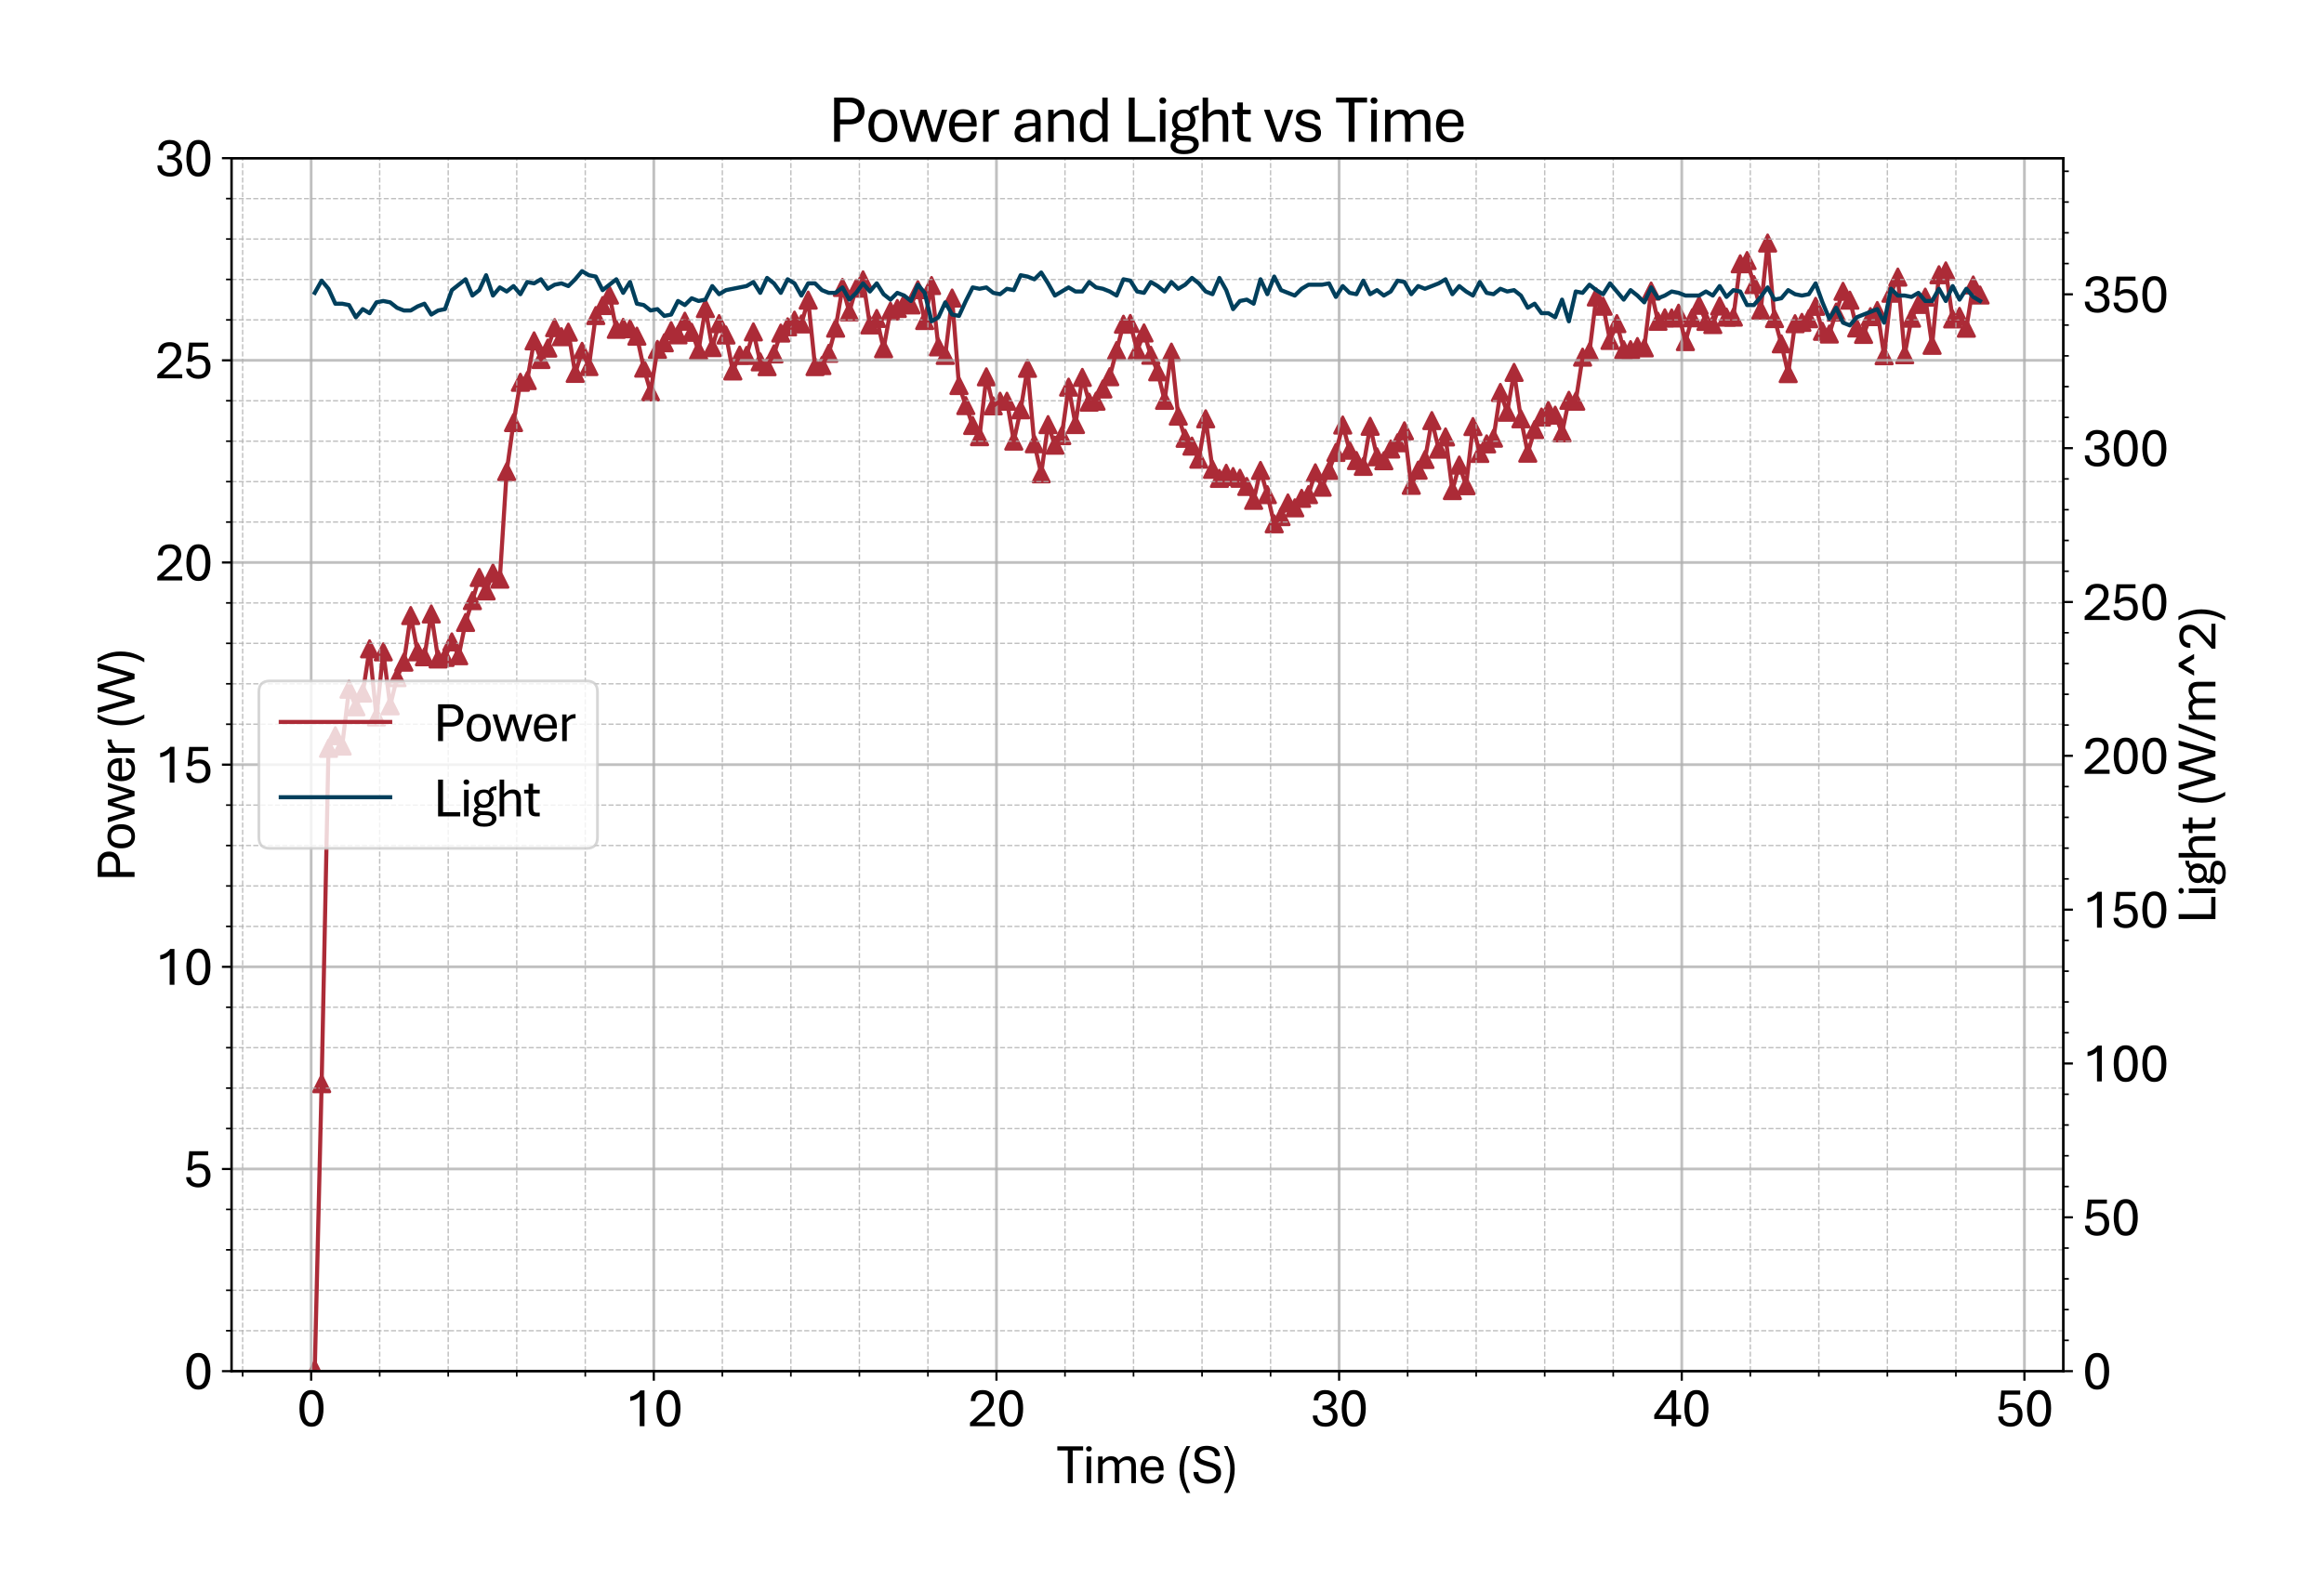 <?xml version="1.0" encoding="utf-8" standalone="no"?>
<!DOCTYPE svg PUBLIC "-//W3C//DTD SVG 1.1//EN"
  "http://www.w3.org/Graphics/SVG/1.1/DTD/svg11.dtd">
<svg xmlns:xlink="http://www.w3.org/1999/xlink" width="849.509pt" height="581.831pt" viewBox="0 0 849.509 581.831" xmlns="http://www.w3.org/2000/svg" version="1.1">
 <defs>
  <style type="text/css">*{stroke-linejoin: round; stroke-linecap: butt}</style>
 </defs>
 <g id="figure_1">
  <g id="patch_1">
   <path d="M 0 581.831 
L 849.509 581.831 
L 849.509 0 
L 0 0 
z
" style="fill: #ffffff"/>
  </g>
  <g id="axes_1">
   <g id="patch_2">
    <path d="M 84.628 501.353 
L 754.228 501.353 
L 754.228 57.833 
L 84.628 57.833 
z
" style="fill: #ffffff"/>
   </g>
   <g id="PathCollection_1">
    <defs>
     <path id="mc7e7945655" d="M 0 -3 
L -3 3 
L 3 3 
z
" style="stroke: #ac2b37"/>
    </defs>
    <g clip-path="url(#pd927550e87)">
     <use xlink:href="#mc7e7945655" x="115.064" y="500.732" style="fill: #ac2b37; stroke: #ac2b37"/>
     <use xlink:href="#mc7e7945655" x="117.57" y="396.238" style="fill: #ac2b37; stroke: #ac2b37"/>
     <use xlink:href="#mc7e7945655" x="120.075" y="273.62" style="fill: #ac2b37; stroke: #ac2b37"/>
     <use xlink:href="#mc7e7945655" x="122.567" y="269.007" style="fill: #ac2b37; stroke: #ac2b37"/>
     <use xlink:href="#mc7e7945655" x="125.072" y="272.807" style="fill: #ac2b37; stroke: #ac2b37"/>
     <use xlink:href="#mc7e7945655" x="127.577" y="252.02" style="fill: #ac2b37; stroke: #ac2b37"/>
     <use xlink:href="#mc7e7945655" x="130.082" y="258.437" style="fill: #ac2b37; stroke: #ac2b37"/>
     <use xlink:href="#mc7e7945655" x="132.6" y="253.41" style="fill: #ac2b37; stroke: #ac2b37"/>
     <use xlink:href="#mc7e7945655" x="135.092" y="237.236" style="fill: #ac2b37; stroke: #ac2b37"/>
     <use xlink:href="#mc7e7945655" x="137.61" y="262.147" style="fill: #ac2b37; stroke: #ac2b37"/>
     <use xlink:href="#mc7e7945655" x="140.102" y="238.345" style="fill: #ac2b37; stroke: #ac2b37"/>
     <use xlink:href="#mc7e7945655" x="142.62" y="258.082" style="fill: #ac2b37; stroke: #ac2b37"/>
     <use xlink:href="#mc7e7945655" x="145.125" y="247.777" style="fill: #ac2b37; stroke: #ac2b37"/>
     <use xlink:href="#mc7e7945655" x="147.63" y="242.1" style="fill: #ac2b37; stroke: #ac2b37"/>
     <use xlink:href="#mc7e7945655" x="150.135" y="225.069" style="fill: #ac2b37; stroke: #ac2b37"/>
     <use xlink:href="#mc7e7945655" x="152.64" y="238.33" style="fill: #ac2b37; stroke: #ac2b37"/>
     <use xlink:href="#mc7e7945655" x="155.145" y="240.134" style="fill: #ac2b37; stroke: #ac2b37"/>
     <use xlink:href="#mc7e7945655" x="157.65" y="224.493" style="fill: #ac2b37; stroke: #ac2b37"/>
     <use xlink:href="#mc7e7945655" x="160.155" y="240.947" style="fill: #ac2b37; stroke: #ac2b37"/>
     <use xlink:href="#mc7e7945655" x="162.66" y="240.385" style="fill: #ac2b37; stroke: #ac2b37"/>
     <use xlink:href="#mc7e7945655" x="165.165" y="234.708" style="fill: #ac2b37; stroke: #ac2b37"/>
     <use xlink:href="#mc7e7945655" x="167.671" y="239.764" style="fill: #ac2b37; stroke: #ac2b37"/>
     <use xlink:href="#mc7e7945655" x="170.176" y="227.597" style="fill: #ac2b37; stroke: #ac2b37"/>
     <use xlink:href="#mc7e7945655" x="172.681" y="219.614" style="fill: #ac2b37; stroke: #ac2b37"/>
     <use xlink:href="#mc7e7945655" x="175.186" y="211.143" style="fill: #ac2b37; stroke: #ac2b37"/>
     <use xlink:href="#mc7e7945655" x="177.691" y="216.051" style="fill: #ac2b37; stroke: #ac2b37"/>
     <use xlink:href="#mc7e7945655" x="180.196" y="209.487" style="fill: #ac2b37; stroke: #ac2b37"/>
     <use xlink:href="#mc7e7945655" x="182.701" y="211.764" style="fill: #ac2b37; stroke: #ac2b37"/>
     <use xlink:href="#mc7e7945655" x="185.206" y="172.438" style="fill: #ac2b37; stroke: #ac2b37"/>
     <use xlink:href="#mc7e7945655" x="187.711" y="154.505" style="fill: #ac2b37; stroke: #ac2b37"/>
     <use xlink:href="#mc7e7945655" x="190.216" y="139.78" style="fill: #ac2b37; stroke: #ac2b37"/>
     <use xlink:href="#mc7e7945655" x="192.721" y="139.159" style="fill: #ac2b37; stroke: #ac2b37"/>
     <use xlink:href="#mc7e7945655" x="195.226" y="124.627" style="fill: #ac2b37; stroke: #ac2b37"/>
     <use xlink:href="#mc7e7945655" x="197.731" y="131.442" style="fill: #ac2b37; stroke: #ac2b37"/>
     <use xlink:href="#mc7e7945655" x="200.236" y="127.273" style="fill: #ac2b37; stroke: #ac2b37"/>
     <use xlink:href="#mc7e7945655" x="202.741" y="119.792" style="fill: #ac2b37; stroke: #ac2b37"/>
     <use xlink:href="#mc7e7945655" x="205.246" y="123.119" style="fill: #ac2b37; stroke: #ac2b37"/>
     <use xlink:href="#mc7e7945655" x="207.751" y="121.448" style="fill: #ac2b37; stroke: #ac2b37"/>
     <use xlink:href="#mc7e7945655" x="210.256" y="136.528" style="fill: #ac2b37; stroke: #ac2b37"/>
     <use xlink:href="#mc7e7945655" x="212.761" y="128.456" style="fill: #ac2b37; stroke: #ac2b37"/>
     <use xlink:href="#mc7e7945655" x="215.267" y="134.029" style="fill: #ac2b37; stroke: #ac2b37"/>
     <use xlink:href="#mc7e7945655" x="217.772" y="115.387" style="fill: #ac2b37; stroke: #ac2b37"/>
     <use xlink:href="#mc7e7945655" x="220.277" y="111.72" style="fill: #ac2b37; stroke: #ac2b37"/>
     <use xlink:href="#mc7e7945655" x="222.782" y="107.891" style="fill: #ac2b37; stroke: #ac2b37"/>
     <use xlink:href="#mc7e7945655" x="225.287" y="120.413" style="fill: #ac2b37; stroke: #ac2b37"/>
     <use xlink:href="#mc7e7945655" x="227.792" y="119.704" style="fill: #ac2b37; stroke: #ac2b37"/>
     <use xlink:href="#mc7e7945655" x="230.297" y="120.206" style="fill: #ac2b37; stroke: #ac2b37"/>
     <use xlink:href="#mc7e7945655" x="232.802" y="122.912" style="fill: #ac2b37; stroke: #ac2b37"/>
     <use xlink:href="#mc7e7945655" x="235.307" y="134.606" style="fill: #ac2b37; stroke: #ac2b37"/>
     <use xlink:href="#mc7e7945655" x="237.812" y="143.299" style="fill: #ac2b37; stroke: #ac2b37"/>
     <use xlink:href="#mc7e7945655" x="240.317" y="127.746" style="fill: #ac2b37; stroke: #ac2b37"/>
     <use xlink:href="#mc7e7945655" x="242.822" y="125.336" style="fill: #ac2b37; stroke: #ac2b37"/>
     <use xlink:href="#mc7e7945655" x="245.327" y="120.901" style="fill: #ac2b37; stroke: #ac2b37"/>
     <use xlink:href="#mc7e7945655" x="247.832" y="122.439" style="fill: #ac2b37; stroke: #ac2b37"/>
     <use xlink:href="#mc7e7945655" x="250.337" y="117.442" style="fill: #ac2b37; stroke: #ac2b37"/>
     <use xlink:href="#mc7e7945655" x="252.842" y="121.492" style="fill: #ac2b37; stroke: #ac2b37"/>
     <use xlink:href="#mc7e7945655" x="255.347" y="128.116" style="fill: #ac2b37; stroke: #ac2b37"/>
     <use xlink:href="#mc7e7945655" x="257.852" y="112.814" style="fill: #ac2b37; stroke: #ac2b37"/>
     <use xlink:href="#mc7e7945655" x="260.357" y="127.096" style="fill: #ac2b37; stroke: #ac2b37"/>
     <use xlink:href="#mc7e7945655" x="262.862" y="118.329" style="fill: #ac2b37; stroke: #ac2b37"/>
     <use xlink:href="#mc7e7945655" x="265.368" y="122.498" style="fill: #ac2b37; stroke: #ac2b37"/>
     <use xlink:href="#mc7e7945655" x="267.873" y="135.626" style="fill: #ac2b37; stroke: #ac2b37"/>
     <use xlink:href="#mc7e7945655" x="270.378" y="129.831" style="fill: #ac2b37; stroke: #ac2b37"/>
     <use xlink:href="#mc7e7945655" x="272.883" y="129.949" style="fill: #ac2b37; stroke: #ac2b37"/>
     <use xlink:href="#mc7e7945655" x="275.388" y="121.345" style="fill: #ac2b37; stroke: #ac2b37"/>
     <use xlink:href="#mc7e7945655" x="277.893" y="132.314" style="fill: #ac2b37; stroke: #ac2b37"/>
     <use xlink:href="#mc7e7945655" x="280.398" y="134.074" style="fill: #ac2b37; stroke: #ac2b37"/>
     <use xlink:href="#mc7e7945655" x="282.903" y="129.402" style="fill: #ac2b37; stroke: #ac2b37"/>
     <use xlink:href="#mc7e7945655" x="285.408" y="121.773" style="fill: #ac2b37; stroke: #ac2b37"/>
     <use xlink:href="#mc7e7945655" x="287.913" y="119.497" style="fill: #ac2b37; stroke: #ac2b37"/>
     <use xlink:href="#mc7e7945655" x="290.418" y="117.057" style="fill: #ac2b37; stroke: #ac2b37"/>
     <use xlink:href="#mc7e7945655" x="292.923" y="118.447" style="fill: #ac2b37; stroke: #ac2b37"/>
     <use xlink:href="#mc7e7945655" x="295.428" y="109.739" style="fill: #ac2b37; stroke: #ac2b37"/>
     <use xlink:href="#mc7e7945655" x="297.933" y="134.044" style="fill: #ac2b37; stroke: #ac2b37"/>
     <use xlink:href="#mc7e7945655" x="300.438" y="133.674" style="fill: #ac2b37; stroke: #ac2b37"/>
     <use xlink:href="#mc7e7945655" x="302.943" y="129.18" style="fill: #ac2b37; stroke: #ac2b37"/>
     <use xlink:href="#mc7e7945655" x="305.448" y="119.984" style="fill: #ac2b37; stroke: #ac2b37"/>
     <use xlink:href="#mc7e7945655" x="307.953" y="105.097" style="fill: #ac2b37; stroke: #ac2b37"/>
     <use xlink:href="#mc7e7945655" x="310.458" y="114.026" style="fill: #ac2b37; stroke: #ac2b37"/>
     <use xlink:href="#mc7e7945655" x="312.963" y="105.363" style="fill: #ac2b37; stroke: #ac2b37"/>
     <use xlink:href="#mc7e7945655" x="315.469" y="102.332" style="fill: #ac2b37; stroke: #ac2b37"/>
     <use xlink:href="#mc7e7945655" x="317.974" y="118.817" style="fill: #ac2b37; stroke: #ac2b37"/>
     <use xlink:href="#mc7e7945655" x="320.479" y="116.436" style="fill: #ac2b37; stroke: #ac2b37"/>
     <use xlink:href="#mc7e7945655" x="322.984" y="127.509" style="fill: #ac2b37; stroke: #ac2b37"/>
     <use xlink:href="#mc7e7945655" x="325.489" y="113.731" style="fill: #ac2b37; stroke: #ac2b37"/>
     <use xlink:href="#mc7e7945655" x="327.994" y="112.785" style="fill: #ac2b37; stroke: #ac2b37"/>
     <use xlink:href="#mc7e7945655" x="330.499" y="110.922" style="fill: #ac2b37; stroke: #ac2b37"/>
     <use xlink:href="#mc7e7945655" x="333.004" y="111.498" style="fill: #ac2b37; stroke: #ac2b37"/>
     <use xlink:href="#mc7e7945655" x="335.509" y="105.91" style="fill: #ac2b37; stroke: #ac2b37"/>
     <use xlink:href="#mc7e7945655" x="338.014" y="117.205" style="fill: #ac2b37; stroke: #ac2b37"/>
     <use xlink:href="#mc7e7945655" x="340.519" y="104.402" style="fill: #ac2b37; stroke: #ac2b37"/>
     <use xlink:href="#mc7e7945655" x="343.024" y="126.829" style="fill: #ac2b37; stroke: #ac2b37"/>
     <use xlink:href="#mc7e7945655" x="345.529" y="129.949" style="fill: #ac2b37; stroke: #ac2b37"/>
     <use xlink:href="#mc7e7945655" x="348.034" y="108.97" style="fill: #ac2b37; stroke: #ac2b37"/>
     <use xlink:href="#mc7e7945655" x="350.539" y="140.963" style="fill: #ac2b37; stroke: #ac2b37"/>
     <use xlink:href="#mc7e7945655" x="353.044" y="148.296" style="fill: #ac2b37; stroke: #ac2b37"/>
     <use xlink:href="#mc7e7945655" x="355.549" y="155.57" style="fill: #ac2b37; stroke: #ac2b37"/>
     <use xlink:href="#mc7e7945655" x="358.054" y="159.679" style="fill: #ac2b37; stroke: #ac2b37"/>
     <use xlink:href="#mc7e7945655" x="360.559" y="137.784" style="fill: #ac2b37; stroke: #ac2b37"/>
     <use xlink:href="#mc7e7945655" x="363.064" y="148.399" style="fill: #ac2b37; stroke: #ac2b37"/>
     <use xlink:href="#mc7e7945655" x="365.57" y="146.699" style="fill: #ac2b37; stroke: #ac2b37"/>
     <use xlink:href="#mc7e7945655" x="368.075" y="146.699" style="fill: #ac2b37; stroke: #ac2b37"/>
     <use xlink:href="#mc7e7945655" x="370.58" y="161.291" style="fill: #ac2b37; stroke: #ac2b37"/>
     <use xlink:href="#mc7e7945655" x="373.085" y="149.833" style="fill: #ac2b37; stroke: #ac2b37"/>
     <use xlink:href="#mc7e7945655" x="375.59" y="134.665" style="fill: #ac2b37; stroke: #ac2b37"/>
     <use xlink:href="#mc7e7945655" x="378.095" y="162.267" style="fill: #ac2b37; stroke: #ac2b37"/>
     <use xlink:href="#mc7e7945655" x="380.6" y="173.236" style="fill: #ac2b37; stroke: #ac2b37"/>
     <use xlink:href="#mc7e7945655" x="383.105" y="155.259" style="fill: #ac2b37; stroke: #ac2b37"/>
     <use xlink:href="#mc7e7945655" x="385.61" y="162.769" style="fill: #ac2b37; stroke: #ac2b37"/>
     <use xlink:href="#mc7e7945655" x="388.115" y="159.28" style="fill: #ac2b37; stroke: #ac2b37"/>
     <use xlink:href="#mc7e7945655" x="390.62" y="141.554" style="fill: #ac2b37; stroke: #ac2b37"/>
     <use xlink:href="#mc7e7945655" x="393.125" y="155.229" style="fill: #ac2b37; stroke: #ac2b37"/>
     <use xlink:href="#mc7e7945655" x="395.63" y="137.991" style="fill: #ac2b37; stroke: #ac2b37"/>
     <use xlink:href="#mc7e7945655" x="398.135" y="147.054" style="fill: #ac2b37; stroke: #ac2b37"/>
     <use xlink:href="#mc7e7945655" x="400.64" y="146.684" style="fill: #ac2b37; stroke: #ac2b37"/>
     <use xlink:href="#mc7e7945655" x="403.145" y="142.22" style="fill: #ac2b37; stroke: #ac2b37"/>
     <use xlink:href="#mc7e7945655" x="405.65" y="137.74" style="fill: #ac2b37; stroke: #ac2b37"/>
     <use xlink:href="#mc7e7945655" x="408.155" y="128.175" style="fill: #ac2b37; stroke: #ac2b37"/>
     <use xlink:href="#mc7e7945655" x="410.66" y="118.55" style="fill: #ac2b37; stroke: #ac2b37"/>
     <use xlink:href="#mc7e7945655" x="413.165" y="118.269" style="fill: #ac2b37; stroke: #ac2b37"/>
     <use xlink:href="#mc7e7945655" x="415.671" y="128.234" style="fill: #ac2b37; stroke: #ac2b37"/>
     <use xlink:href="#mc7e7945655" x="418.176" y="121.729" style="fill: #ac2b37; stroke: #ac2b37"/>
     <use xlink:href="#mc7e7945655" x="420.681" y="129.89" style="fill: #ac2b37; stroke: #ac2b37"/>
     <use xlink:href="#mc7e7945655" x="423.186" y="135.951" style="fill: #ac2b37; stroke: #ac2b37"/>
     <use xlink:href="#mc7e7945655" x="425.691" y="146.374" style="fill: #ac2b37; stroke: #ac2b37"/>
     <use xlink:href="#mc7e7945655" x="428.196" y="128.751" style="fill: #ac2b37; stroke: #ac2b37"/>
     <use xlink:href="#mc7e7945655" x="430.701" y="152.154" style="fill: #ac2b37; stroke: #ac2b37"/>
     <use xlink:href="#mc7e7945655" x="433.206" y="160.256" style="fill: #ac2b37; stroke: #ac2b37"/>
     <use xlink:href="#mc7e7945655" x="435.711" y="163.109" style="fill: #ac2b37; stroke: #ac2b37"/>
     <use xlink:href="#mc7e7945655" x="438.216" y="167.899" style="fill: #ac2b37; stroke: #ac2b37"/>
     <use xlink:href="#mc7e7945655" x="440.721" y="153.13" style="fill: #ac2b37; stroke: #ac2b37"/>
     <use xlink:href="#mc7e7945655" x="443.226" y="171.61" style="fill: #ac2b37; stroke: #ac2b37"/>
     <use xlink:href="#mc7e7945655" x="445.731" y="174.922" style="fill: #ac2b37; stroke: #ac2b37"/>
     <use xlink:href="#mc7e7945655" x="448.236" y="173.059" style="fill: #ac2b37; stroke: #ac2b37"/>
     <use xlink:href="#mc7e7945655" x="450.741" y="174.242" style="fill: #ac2b37; stroke: #ac2b37"/>
     <use xlink:href="#mc7e7945655" x="453.246" y="174.863" style="fill: #ac2b37; stroke: #ac2b37"/>
     <use xlink:href="#mc7e7945655" x="455.751" y="177.864" style="fill: #ac2b37; stroke: #ac2b37"/>
     <use xlink:href="#mc7e7945655" x="458.256" y="182.949" style="fill: #ac2b37; stroke: #ac2b37"/>
     <use xlink:href="#mc7e7945655" x="460.761" y="172.009" style="fill: #ac2b37; stroke: #ac2b37"/>
     <use xlink:href="#mc7e7945655" x="463.267" y="180.865" style="fill: #ac2b37; stroke: #ac2b37"/>
     <use xlink:href="#mc7e7945655" x="465.772" y="191.524" style="fill: #ac2b37; stroke: #ac2b37"/>
     <use xlink:href="#mc7e7945655" x="468.277" y="188.893" style="fill: #ac2b37; stroke: #ac2b37"/>
     <use xlink:href="#mc7e7945655" x="470.782" y="183.896" style="fill: #ac2b37; stroke: #ac2b37"/>
     <use xlink:href="#mc7e7945655" x="473.287" y="185.685" style="fill: #ac2b37; stroke: #ac2b37"/>
     <use xlink:href="#mc7e7945655" x="475.792" y="182.21" style="fill: #ac2b37; stroke: #ac2b37"/>
     <use xlink:href="#mc7e7945655" x="478.297" y="180.865" style="fill: #ac2b37; stroke: #ac2b37"/>
     <use xlink:href="#mc7e7945655" x="480.802" y="172.882" style="fill: #ac2b37; stroke: #ac2b37"/>
     <use xlink:href="#mc7e7945655" x="483.307" y="178.145" style="fill: #ac2b37; stroke: #ac2b37"/>
     <use xlink:href="#mc7e7945655" x="485.812" y="171.995" style="fill: #ac2b37; stroke: #ac2b37"/>
     <use xlink:href="#mc7e7945655" x="488.317" y="165.43" style="fill: #ac2b37; stroke: #ac2b37"/>
     <use xlink:href="#mc7e7945655" x="490.822" y="155.407" style="fill: #ac2b37; stroke: #ac2b37"/>
     <use xlink:href="#mc7e7945655" x="493.327" y="164.617" style="fill: #ac2b37; stroke: #ac2b37"/>
     <use xlink:href="#mc7e7945655" x="495.832" y="168.387" style="fill: #ac2b37; stroke: #ac2b37"/>
     <use xlink:href="#mc7e7945655" x="498.337" y="170.531" style="fill: #ac2b37; stroke: #ac2b37"/>
     <use xlink:href="#mc7e7945655" x="500.842" y="155.865" style="fill: #ac2b37; stroke: #ac2b37"/>
     <use xlink:href="#mc7e7945655" x="503.347" y="167.012" style="fill: #ac2b37; stroke: #ac2b37"/>
     <use xlink:href="#mc7e7945655" x="505.852" y="168.461" style="fill: #ac2b37; stroke: #ac2b37"/>
     <use xlink:href="#mc7e7945655" x="508.357" y="164.174" style="fill: #ac2b37; stroke: #ac2b37"/>
     <use xlink:href="#mc7e7945655" x="510.862" y="161.897" style="fill: #ac2b37; stroke: #ac2b37"/>
     <use xlink:href="#mc7e7945655" x="513.368" y="157.521" style="fill: #ac2b37; stroke: #ac2b37"/>
     <use xlink:href="#mc7e7945655" x="515.873" y="177.45" style="fill: #ac2b37; stroke: #ac2b37"/>
     <use xlink:href="#mc7e7945655" x="518.378" y="171.921" style="fill: #ac2b37; stroke: #ac2b37"/>
     <use xlink:href="#mc7e7945655" x="520.883" y="168.003" style="fill: #ac2b37; stroke: #ac2b37"/>
     <use xlink:href="#mc7e7945655" x="523.388" y="153.781" style="fill: #ac2b37; stroke: #ac2b37"/>
     <use xlink:href="#mc7e7945655" x="525.893" y="164.218" style="fill: #ac2b37; stroke: #ac2b37"/>
     <use xlink:href="#mc7e7945655" x="528.398" y="159.753" style="fill: #ac2b37; stroke: #ac2b37"/>
     <use xlink:href="#mc7e7945655" x="530.903" y="179.372" style="fill: #ac2b37; stroke: #ac2b37"/>
     <use xlink:href="#mc7e7945655" x="533.408" y="170.043" style="fill: #ac2b37; stroke: #ac2b37"/>
     <use xlink:href="#mc7e7945655" x="535.913" y="177.583" style="fill: #ac2b37; stroke: #ac2b37"/>
     <use xlink:href="#mc7e7945655" x="538.418" y="155.969" style="fill: #ac2b37; stroke: #ac2b37"/>
     <use xlink:href="#mc7e7945655" x="540.923" y="165.8" style="fill: #ac2b37; stroke: #ac2b37"/>
     <use xlink:href="#mc7e7945655" x="543.428" y="162.296" style="fill: #ac2b37; stroke: #ac2b37"/>
     <use xlink:href="#mc7e7945655" x="545.933" y="160.212" style="fill: #ac2b37; stroke: #ac2b37"/>
     <use xlink:href="#mc7e7945655" x="548.438" y="143.491" style="fill: #ac2b37; stroke: #ac2b37"/>
     <use xlink:href="#mc7e7945655" x="550.943" y="150.72" style="fill: #ac2b37; stroke: #ac2b37"/>
     <use xlink:href="#mc7e7945655" x="553.448" y="136.158" style="fill: #ac2b37; stroke: #ac2b37"/>
     <use xlink:href="#mc7e7945655" x="555.953" y="153.13" style="fill: #ac2b37; stroke: #ac2b37"/>
     <use xlink:href="#mc7e7945655" x="558.458" y="165.697" style="fill: #ac2b37; stroke: #ac2b37"/>
     <use xlink:href="#mc7e7945655" x="560.963" y="157.063" style="fill: #ac2b37; stroke: #ac2b37"/>
     <use xlink:href="#mc7e7945655" x="563.469" y="152.494" style="fill: #ac2b37; stroke: #ac2b37"/>
     <use xlink:href="#mc7e7945655" x="565.974" y="150.085" style="fill: #ac2b37; stroke: #ac2b37"/>
     <use xlink:href="#mc7e7945655" x="568.479" y="151.8" style="fill: #ac2b37; stroke: #ac2b37"/>
     <use xlink:href="#mc7e7945655" x="570.984" y="158.275" style="fill: #ac2b37; stroke: #ac2b37"/>
     <use xlink:href="#mc7e7945655" x="573.489" y="146.359" style="fill: #ac2b37; stroke: #ac2b37"/>
     <use xlink:href="#mc7e7945655" x="575.994" y="146.699" style="fill: #ac2b37; stroke: #ac2b37"/>
     <use xlink:href="#mc7e7945655" x="578.499" y="130.585" style="fill: #ac2b37; stroke: #ac2b37"/>
     <use xlink:href="#mc7e7945655" x="581.004" y="128.618" style="fill: #ac2b37; stroke: #ac2b37"/>
     <use xlink:href="#mc7e7945655" x="583.509" y="108.586" style="fill: #ac2b37; stroke: #ac2b37"/>
     <use xlink:href="#mc7e7945655" x="586.014" y="111.957" style="fill: #ac2b37; stroke: #ac2b37"/>
     <use xlink:href="#mc7e7945655" x="588.519" y="124.464" style="fill: #ac2b37; stroke: #ac2b37"/>
     <use xlink:href="#mc7e7945655" x="591.024" y="118.329" style="fill: #ac2b37; stroke: #ac2b37"/>
     <use xlink:href="#mc7e7945655" x="593.529" y="127.864" style="fill: #ac2b37; stroke: #ac2b37"/>
     <use xlink:href="#mc7e7945655" x="596.034" y="127.85" style="fill: #ac2b37; stroke: #ac2b37"/>
     <use xlink:href="#mc7e7945655" x="598.539" y="126.696" style="fill: #ac2b37; stroke: #ac2b37"/>
     <use xlink:href="#mc7e7945655" x="601.044" y="127.199" style="fill: #ac2b37; stroke: #ac2b37"/>
     <use xlink:href="#mc7e7945655" x="603.549" y="106.428" style="fill: #ac2b37; stroke: #ac2b37"/>
     <use xlink:href="#mc7e7945655" x="606.054" y="117.471" style="fill: #ac2b37; stroke: #ac2b37"/>
     <use xlink:href="#mc7e7945655" x="608.559" y="116.2" style="fill: #ac2b37; stroke: #ac2b37"/>
     <use xlink:href="#mc7e7945655" x="611.064" y="116.259" style="fill: #ac2b37; stroke: #ac2b37"/>
     <use xlink:href="#mc7e7945655" x="613.57" y="114.514" style="fill: #ac2b37; stroke: #ac2b37"/>
     <use xlink:href="#mc7e7945655" x="616.075" y="124.908" style="fill: #ac2b37; stroke: #ac2b37"/>
     <use xlink:href="#mc7e7945655" x="618.58" y="116.2" style="fill: #ac2b37; stroke: #ac2b37"/>
     <use xlink:href="#mc7e7945655" x="621.085" y="111.617" style="fill: #ac2b37; stroke: #ac2b37"/>
     <use xlink:href="#mc7e7945655" x="623.59" y="117.516" style="fill: #ac2b37; stroke: #ac2b37"/>
     <use xlink:href="#mc7e7945655" x="626.095" y="118.669" style="fill: #ac2b37; stroke: #ac2b37"/>
     <use xlink:href="#mc7e7945655" x="628.6" y="111.898" style="fill: #ac2b37; stroke: #ac2b37"/>
     <use xlink:href="#mc7e7945655" x="631.105" y="115.948" style="fill: #ac2b37; stroke: #ac2b37"/>
     <use xlink:href="#mc7e7945655" x="633.61" y="115.948" style="fill: #ac2b37; stroke: #ac2b37"/>
     <use xlink:href="#mc7e7945655" x="636.115" y="96.448" style="fill: #ac2b37; stroke: #ac2b37"/>
     <use xlink:href="#mc7e7945655" x="638.62" y="95.266" style="fill: #ac2b37; stroke: #ac2b37"/>
     <use xlink:href="#mc7e7945655" x="641.125" y="104.062" style="fill: #ac2b37; stroke: #ac2b37"/>
     <use xlink:href="#mc7e7945655" x="643.63" y="113.391" style="fill: #ac2b37; stroke: #ac2b37"/>
     <use xlink:href="#mc7e7945655" x="646.135" y="88.864" style="fill: #ac2b37; stroke: #ac2b37"/>
     <use xlink:href="#mc7e7945655" x="648.64" y="116.495" style="fill: #ac2b37; stroke: #ac2b37"/>
     <use xlink:href="#mc7e7945655" x="651.145" y="125.721" style="fill: #ac2b37; stroke: #ac2b37"/>
     <use xlink:href="#mc7e7945655" x="653.65" y="136.602" style="fill: #ac2b37; stroke: #ac2b37"/>
     <use xlink:href="#mc7e7945655" x="656.155" y="118.358" style="fill: #ac2b37; stroke: #ac2b37"/>
     <use xlink:href="#mc7e7945655" x="658.66" y="117.87" style="fill: #ac2b37; stroke: #ac2b37"/>
     <use xlink:href="#mc7e7945655" x="661.165" y="116.54" style="fill: #ac2b37; stroke: #ac2b37"/>
     <use xlink:href="#mc7e7945655" x="663.671" y="112.001" style="fill: #ac2b37; stroke: #ac2b37"/>
     <use xlink:href="#mc7e7945655" x="666.176" y="121.138" style="fill: #ac2b37; stroke: #ac2b37"/>
     <use xlink:href="#mc7e7945655" x="668.681" y="122.128" style="fill: #ac2b37; stroke: #ac2b37"/>
     <use xlink:href="#mc7e7945655" x="671.186" y="114.115" style="fill: #ac2b37; stroke: #ac2b37"/>
     <use xlink:href="#mc7e7945655" x="673.691" y="106.516" style="fill: #ac2b37; stroke: #ac2b37"/>
     <use xlink:href="#mc7e7945655" x="676.196" y="109.754" style="fill: #ac2b37; stroke: #ac2b37"/>
     <use xlink:href="#mc7e7945655" x="678.701" y="119.925" style="fill: #ac2b37; stroke: #ac2b37"/>
     <use xlink:href="#mc7e7945655" x="681.206" y="122.276" style="fill: #ac2b37; stroke: #ac2b37"/>
     <use xlink:href="#mc7e7945655" x="683.711" y="115.771" style="fill: #ac2b37; stroke: #ac2b37"/>
     <use xlink:href="#mc7e7945655" x="686.216" y="113.539" style="fill: #ac2b37; stroke: #ac2b37"/>
     <use xlink:href="#mc7e7945655" x="688.721" y="130.067" style="fill: #ac2b37; stroke: #ac2b37"/>
     <use xlink:href="#mc7e7945655" x="691.226" y="107.211" style="fill: #ac2b37; stroke: #ac2b37"/>
     <use xlink:href="#mc7e7945655" x="693.731" y="101.312" style="fill: #ac2b37; stroke: #ac2b37"/>
     <use xlink:href="#mc7e7945655" x="696.236" y="129.698" style="fill: #ac2b37; stroke: #ac2b37"/>
     <use xlink:href="#mc7e7945655" x="698.741" y="116.348" style="fill: #ac2b37; stroke: #ac2b37"/>
     <use xlink:href="#mc7e7945655" x="701.246" y="111.306" style="fill: #ac2b37; stroke: #ac2b37"/>
     <use xlink:href="#mc7e7945655" x="703.751" y="108.645" style="fill: #ac2b37; stroke: #ac2b37"/>
     <use xlink:href="#mc7e7945655" x="706.256" y="126.268" style="fill: #ac2b37; stroke: #ac2b37"/>
     <use xlink:href="#mc7e7945655" x="708.761" y="100.455" style="fill: #ac2b37; stroke: #ac2b37"/>
     <use xlink:href="#mc7e7945655" x="711.267" y="99.05" style="fill: #ac2b37; stroke: #ac2b37"/>
     <use xlink:href="#mc7e7945655" x="713.772" y="116.614" style="fill: #ac2b37; stroke: #ac2b37"/>
     <use xlink:href="#mc7e7945655" x="716.277" y="115.682" style="fill: #ac2b37; stroke: #ac2b37"/>
     <use xlink:href="#mc7e7945655" x="718.782" y="119.999" style="fill: #ac2b37; stroke: #ac2b37"/>
     <use xlink:href="#mc7e7945655" x="721.287" y="104.195" style="fill: #ac2b37; stroke: #ac2b37"/>
     <use xlink:href="#mc7e7945655" x="723.792" y="107.876" style="fill: #ac2b37; stroke: #ac2b37"/>
    </g>
   </g>
   <g id="matplotlib.axis_1">
    <g id="xtick_1">
     <g id="line2d_1">
      <path d="M 113.737 501.353 
L 113.737 57.833 
" clip-path="url(#pd927550e87)" style="fill: none; stroke: #b0b0b0; stroke-opacity: 0.8; stroke-linecap: square"/>
     </g>
     <g id="line2d_2">
      <defs>
       <path id="ma6d4547940" d="M 0 0 
L 0 3.5 
" style="stroke: #000000; stroke-width: 0.8"/>
      </defs>
      <g>
       <use xlink:href="#ma6d4547940" x="113.737" y="501.353" style="stroke: #000000; stroke-width: 0.8"/>
      </g>
     </g>
     <g id="text_1">
      <!-- 0 -->
      <g transform="translate(108.507 521.496) scale(0.2 -0.2)">
       <defs>
        <path id="AptosDisplay-30" d="M 1672 -56 
Q 1291 -56 1028 105 
Q 766 266 605 552 
Q 444 838 372 1216 
Q 300 1594 300 2031 
Q 300 2475 372 2856 
Q 444 3238 605 3525 
Q 766 3813 1028 3973 
Q 1291 4134 1672 4134 
Q 2053 4134 2317 3975 
Q 2581 3816 2742 3527 
Q 2903 3238 2975 2858 
Q 3047 2478 3047 2038 
Q 3047 1597 2975 1217 
Q 2903 838 2742 552 
Q 2581 266 2318 105 
Q 2056 -56 1672 -56 
z
M 1672 409 
Q 1916 409 2073 550 
Q 2231 691 2322 925 
Q 2413 1159 2448 1448 
Q 2484 1738 2484 2038 
Q 2484 2338 2448 2628 
Q 2413 2919 2322 3153 
Q 2231 3388 2073 3527 
Q 1916 3666 1669 3666 
Q 1428 3666 1268 3527 
Q 1109 3388 1020 3153 
Q 931 2919 893 2628 
Q 856 2338 856 2038 
Q 856 1741 893 1450 
Q 931 1159 1020 925 
Q 1109 691 1268 550 
Q 1428 409 1672 409 
z
" transform="scale(0.016)"/>
       </defs>
       <use xlink:href="#AptosDisplay-30"/>
      </g>
     </g>
    </g>
    <g id="xtick_2">
     <g id="line2d_3">
      <path d="M 238.989 501.353 
L 238.989 57.833 
" clip-path="url(#pd927550e87)" style="fill: none; stroke: #b0b0b0; stroke-opacity: 0.8; stroke-linecap: square"/>
     </g>
     <g id="line2d_4">
      <g>
       <use xlink:href="#ma6d4547940" x="238.989" y="501.353" style="stroke: #000000; stroke-width: 0.8"/>
      </g>
     </g>
     <g id="text_2">
      <!-- 10 -->
      <g transform="translate(228.53 521.496) scale(0.2 -0.2)">
       <defs>
        <path id="AptosDisplay-31" d="M 1659 0 
L 1659 3425 
Q 1575 3309 1420 3201 
Q 1266 3094 1052 3009 
Q 838 2925 578 2888 
L 578 3381 
Q 834 3425 1057 3540 
Q 1281 3656 1453 3806 
Q 1625 3956 1719 4094 
L 2206 4094 
L 2206 0 
L 1659 0 
z
" transform="scale(0.016)"/>
       </defs>
       <use xlink:href="#AptosDisplay-31"/>
       <use xlink:href="#AptosDisplay-30" x="52.295"/>
      </g>
     </g>
    </g>
    <g id="xtick_3">
     <g id="line2d_5">
      <path d="M 364.242 501.353 
L 364.242 57.833 
" clip-path="url(#pd927550e87)" style="fill: none; stroke: #b0b0b0; stroke-opacity: 0.8; stroke-linecap: square"/>
     </g>
     <g id="line2d_6">
      <g>
       <use xlink:href="#ma6d4547940" x="364.242" y="501.353" style="stroke: #000000; stroke-width: 0.8"/>
      </g>
     </g>
     <g id="text_3">
      <!-- 20 -->
      <g transform="translate(353.782 521.496) scale(0.2 -0.2)">
       <defs>
        <path id="AptosDisplay-32" d="M 247 0 
L 247 413 
L 1725 1741 
Q 2100 2081 2269 2351 
Q 2438 2622 2438 2938 
Q 2438 3256 2263 3461 
Q 2088 3666 1691 3666 
Q 1247 3666 1055 3439 
Q 863 3213 863 2869 
L 341 2869 
Q 341 3250 491 3534 
Q 641 3819 941 3975 
Q 1241 4131 1691 4131 
Q 2103 4131 2390 3986 
Q 2678 3841 2828 3578 
Q 2978 3316 2978 2959 
Q 2978 2638 2853 2375 
Q 2728 2113 2517 1883 
Q 2306 1653 2044 1425 
L 959 463 
L 3097 463 
L 3097 0 
L 247 0 
z
" transform="scale(0.016)"/>
       </defs>
       <use xlink:href="#AptosDisplay-32"/>
       <use xlink:href="#AptosDisplay-30" x="52.295"/>
      </g>
     </g>
    </g>
    <g id="xtick_4">
     <g id="line2d_7">
      <path d="M 489.494 501.353 
L 489.494 57.833 
" clip-path="url(#pd927550e87)" style="fill: none; stroke: #b0b0b0; stroke-opacity: 0.8; stroke-linecap: square"/>
     </g>
     <g id="line2d_8">
      <g>
       <use xlink:href="#ma6d4547940" x="489.494" y="501.353" style="stroke: #000000; stroke-width: 0.8"/>
      </g>
     </g>
     <g id="text_4">
      <!-- 30 -->
      <g transform="translate(479.035 521.496) scale(0.2 -0.2)">
       <defs>
        <path id="AptosDisplay-33" d="M 1700 -56 
Q 1047 -56 655 275 
Q 263 606 263 1225 
L 781 1225 
Q 781 844 1023 617 
Q 1266 391 1697 391 
Q 2094 391 2322 581 
Q 2550 772 2550 1172 
Q 2550 1556 2297 1737 
Q 2044 1919 1609 1919 
L 1366 1919 
L 1366 2363 
L 1622 2363 
Q 2013 2363 2222 2555 
Q 2431 2747 2431 3066 
Q 2431 3372 2226 3526 
Q 2022 3681 1684 3681 
Q 1306 3681 1095 3481 
Q 884 3281 891 2956 
L 372 2956 
Q 372 3319 536 3583 
Q 700 3847 995 3990 
Q 1291 4134 1681 4134 
Q 2031 4134 2318 4017 
Q 2606 3900 2778 3670 
Q 2950 3441 2950 3097 
Q 2950 2738 2745 2498 
Q 2541 2259 2206 2166 
Q 2591 2097 2841 1836 
Q 3091 1575 3091 1150 
Q 3091 763 2916 494 
Q 2741 225 2428 84 
Q 2116 -56 1700 -56 
z
" transform="scale(0.016)"/>
       </defs>
       <use xlink:href="#AptosDisplay-33"/>
       <use xlink:href="#AptosDisplay-30" x="52.295"/>
      </g>
     </g>
    </g>
    <g id="xtick_5">
     <g id="line2d_9">
      <path d="M 614.747 501.353 
L 614.747 57.833 
" clip-path="url(#pd927550e87)" style="fill: none; stroke: #b0b0b0; stroke-opacity: 0.8; stroke-linecap: square"/>
     </g>
     <g id="line2d_10">
      <g>
       <use xlink:href="#ma6d4547940" x="614.747" y="501.353" style="stroke: #000000; stroke-width: 0.8"/>
      </g>
     </g>
     <g id="text_5">
      <!-- 40 -->
      <g transform="translate(604.288 521.496) scale(0.2 -0.2)">
       <defs>
        <path id="AptosDisplay-34" d="M 2106 0 
L 2106 825 
L 125 825 
L 125 1297 
L 2100 4103 
L 2631 4103 
L 2631 1284 
L 3191 1284 
L 3191 825 
L 2631 825 
L 2631 0 
L 2106 0 
z
M 638 1284 
L 2113 1284 
L 2113 3369 
L 638 1284 
z
" transform="scale(0.016)"/>
       </defs>
       <use xlink:href="#AptosDisplay-34"/>
       <use xlink:href="#AptosDisplay-30" x="52.295"/>
      </g>
     </g>
    </g>
    <g id="xtick_6">
     <g id="line2d_11">
      <path d="M 739.999 501.353 
L 739.999 57.833 
" clip-path="url(#pd927550e87)" style="fill: none; stroke: #b0b0b0; stroke-opacity: 0.8; stroke-linecap: square"/>
     </g>
     <g id="line2d_12">
      <g>
       <use xlink:href="#ma6d4547940" x="739.999" y="501.353" style="stroke: #000000; stroke-width: 0.8"/>
      </g>
     </g>
     <g id="text_6">
      <!-- 50 -->
      <g transform="translate(729.54 521.496) scale(0.2 -0.2)">
       <defs>
        <path id="AptosDisplay-35" d="M 1669 -56 
Q 1278 -56 964 83 
Q 650 222 465 483 
Q 281 744 281 1113 
L 816 1113 
Q 816 778 1055 584 
Q 1294 391 1669 391 
Q 2069 391 2291 625 
Q 2513 859 2513 1319 
Q 2513 1772 2291 1989 
Q 2069 2206 1697 2206 
Q 1409 2206 1223 2123 
Q 1038 2041 916 1894 
L 444 1894 
L 622 4078 
L 2788 4078 
L 2788 3613 
L 1041 3613 
L 931 2322 
Q 1044 2453 1251 2550 
Q 1459 2647 1775 2647 
Q 2131 2647 2420 2506 
Q 2709 2366 2881 2072 
Q 3053 1778 3053 1319 
Q 3053 863 2875 558 
Q 2697 253 2384 98 
Q 2072 -56 1669 -56 
z
" transform="scale(0.016)"/>
       </defs>
       <use xlink:href="#AptosDisplay-35"/>
       <use xlink:href="#AptosDisplay-30" x="52.295"/>
      </g>
     </g>
    </g>
    <g id="xtick_7">
     <g id="line2d_13">
      <path d="M 88.686 501.353 
L 88.686 57.833 
" clip-path="url(#pd927550e87)" style="fill: none; stroke-dasharray: 1.85,0.8; stroke-dashoffset: 0; stroke: #b0b0b0; stroke-opacity: 0.8; stroke-width: 0.5"/>
     </g>
     <g id="line2d_14">
      <defs>
       <path id="m499f71ced7" d="M 0 0 
L 0 2 
" style="stroke: #000000; stroke-width: 0.6"/>
      </defs>
      <g>
       <use xlink:href="#m499f71ced7" x="88.686" y="501.353" style="stroke: #000000; stroke-width: 0.6"/>
      </g>
     </g>
    </g>
    <g id="xtick_8">
     <g id="line2d_15">
      <path d="M 138.787 501.353 
L 138.787 57.833 
" clip-path="url(#pd927550e87)" style="fill: none; stroke-dasharray: 1.85,0.8; stroke-dashoffset: 0; stroke: #b0b0b0; stroke-opacity: 0.8; stroke-width: 0.5"/>
     </g>
     <g id="line2d_16">
      <g>
       <use xlink:href="#m499f71ced7" x="138.787" y="501.353" style="stroke: #000000; stroke-width: 0.6"/>
      </g>
     </g>
    </g>
    <g id="xtick_9">
     <g id="line2d_17">
      <path d="M 163.838 501.353 
L 163.838 57.833 
" clip-path="url(#pd927550e87)" style="fill: none; stroke-dasharray: 1.85,0.8; stroke-dashoffset: 0; stroke: #b0b0b0; stroke-opacity: 0.8; stroke-width: 0.5"/>
     </g>
     <g id="line2d_18">
      <g>
       <use xlink:href="#m499f71ced7" x="163.838" y="501.353" style="stroke: #000000; stroke-width: 0.6"/>
      </g>
     </g>
    </g>
    <g id="xtick_10">
     <g id="line2d_19">
      <path d="M 188.888 501.353 
L 188.888 57.833 
" clip-path="url(#pd927550e87)" style="fill: none; stroke-dasharray: 1.85,0.8; stroke-dashoffset: 0; stroke: #b0b0b0; stroke-opacity: 0.8; stroke-width: 0.5"/>
     </g>
     <g id="line2d_20">
      <g>
       <use xlink:href="#m499f71ced7" x="188.888" y="501.353" style="stroke: #000000; stroke-width: 0.6"/>
      </g>
     </g>
    </g>
    <g id="xtick_11">
     <g id="line2d_21">
      <path d="M 213.939 501.353 
L 213.939 57.833 
" clip-path="url(#pd927550e87)" style="fill: none; stroke-dasharray: 1.85,0.8; stroke-dashoffset: 0; stroke: #b0b0b0; stroke-opacity: 0.8; stroke-width: 0.5"/>
     </g>
     <g id="line2d_22">
      <g>
       <use xlink:href="#m499f71ced7" x="213.939" y="501.353" style="stroke: #000000; stroke-width: 0.6"/>
      </g>
     </g>
    </g>
    <g id="xtick_12">
     <g id="line2d_23">
      <path d="M 264.04 501.353 
L 264.04 57.833 
" clip-path="url(#pd927550e87)" style="fill: none; stroke-dasharray: 1.85,0.8; stroke-dashoffset: 0; stroke: #b0b0b0; stroke-opacity: 0.8; stroke-width: 0.5"/>
     </g>
     <g id="line2d_24">
      <g>
       <use xlink:href="#m499f71ced7" x="264.04" y="501.353" style="stroke: #000000; stroke-width: 0.6"/>
      </g>
     </g>
    </g>
    <g id="xtick_13">
     <g id="line2d_25">
      <path d="M 289.09 501.353 
L 289.09 57.833 
" clip-path="url(#pd927550e87)" style="fill: none; stroke-dasharray: 1.85,0.8; stroke-dashoffset: 0; stroke: #b0b0b0; stroke-opacity: 0.8; stroke-width: 0.5"/>
     </g>
     <g id="line2d_26">
      <g>
       <use xlink:href="#m499f71ced7" x="289.09" y="501.353" style="stroke: #000000; stroke-width: 0.6"/>
      </g>
     </g>
    </g>
    <g id="xtick_14">
     <g id="line2d_27">
      <path d="M 314.141 501.353 
L 314.141 57.833 
" clip-path="url(#pd927550e87)" style="fill: none; stroke-dasharray: 1.85,0.8; stroke-dashoffset: 0; stroke: #b0b0b0; stroke-opacity: 0.8; stroke-width: 0.5"/>
     </g>
     <g id="line2d_28">
      <g>
       <use xlink:href="#m499f71ced7" x="314.141" y="501.353" style="stroke: #000000; stroke-width: 0.6"/>
      </g>
     </g>
    </g>
    <g id="xtick_15">
     <g id="line2d_29">
      <path d="M 339.191 501.353 
L 339.191 57.833 
" clip-path="url(#pd927550e87)" style="fill: none; stroke-dasharray: 1.85,0.8; stroke-dashoffset: 0; stroke: #b0b0b0; stroke-opacity: 0.8; stroke-width: 0.5"/>
     </g>
     <g id="line2d_30">
      <g>
       <use xlink:href="#m499f71ced7" x="339.191" y="501.353" style="stroke: #000000; stroke-width: 0.6"/>
      </g>
     </g>
    </g>
    <g id="xtick_16">
     <g id="line2d_31">
      <path d="M 389.292 501.353 
L 389.292 57.833 
" clip-path="url(#pd927550e87)" style="fill: none; stroke-dasharray: 1.85,0.8; stroke-dashoffset: 0; stroke: #b0b0b0; stroke-opacity: 0.8; stroke-width: 0.5"/>
     </g>
     <g id="line2d_32">
      <g>
       <use xlink:href="#m499f71ced7" x="389.292" y="501.353" style="stroke: #000000; stroke-width: 0.6"/>
      </g>
     </g>
    </g>
    <g id="xtick_17">
     <g id="line2d_33">
      <path d="M 414.343 501.353 
L 414.343 57.833 
" clip-path="url(#pd927550e87)" style="fill: none; stroke-dasharray: 1.85,0.8; stroke-dashoffset: 0; stroke: #b0b0b0; stroke-opacity: 0.8; stroke-width: 0.5"/>
     </g>
     <g id="line2d_34">
      <g>
       <use xlink:href="#m499f71ced7" x="414.343" y="501.353" style="stroke: #000000; stroke-width: 0.6"/>
      </g>
     </g>
    </g>
    <g id="xtick_18">
     <g id="line2d_35">
      <path d="M 439.393 501.353 
L 439.393 57.833 
" clip-path="url(#pd927550e87)" style="fill: none; stroke-dasharray: 1.85,0.8; stroke-dashoffset: 0; stroke: #b0b0b0; stroke-opacity: 0.8; stroke-width: 0.5"/>
     </g>
     <g id="line2d_36">
      <g>
       <use xlink:href="#m499f71ced7" x="439.393" y="501.353" style="stroke: #000000; stroke-width: 0.6"/>
      </g>
     </g>
    </g>
    <g id="xtick_19">
     <g id="line2d_37">
      <path d="M 464.444 501.353 
L 464.444 57.833 
" clip-path="url(#pd927550e87)" style="fill: none; stroke-dasharray: 1.85,0.8; stroke-dashoffset: 0; stroke: #b0b0b0; stroke-opacity: 0.8; stroke-width: 0.5"/>
     </g>
     <g id="line2d_38">
      <g>
       <use xlink:href="#m499f71ced7" x="464.444" y="501.353" style="stroke: #000000; stroke-width: 0.6"/>
      </g>
     </g>
    </g>
    <g id="xtick_20">
     <g id="line2d_39">
      <path d="M 514.545 501.353 
L 514.545 57.833 
" clip-path="url(#pd927550e87)" style="fill: none; stroke-dasharray: 1.85,0.8; stroke-dashoffset: 0; stroke: #b0b0b0; stroke-opacity: 0.8; stroke-width: 0.5"/>
     </g>
     <g id="line2d_40">
      <g>
       <use xlink:href="#m499f71ced7" x="514.545" y="501.353" style="stroke: #000000; stroke-width: 0.6"/>
      </g>
     </g>
    </g>
    <g id="xtick_21">
     <g id="line2d_41">
      <path d="M 539.595 501.353 
L 539.595 57.833 
" clip-path="url(#pd927550e87)" style="fill: none; stroke-dasharray: 1.85,0.8; stroke-dashoffset: 0; stroke: #b0b0b0; stroke-opacity: 0.8; stroke-width: 0.5"/>
     </g>
     <g id="line2d_42">
      <g>
       <use xlink:href="#m499f71ced7" x="539.595" y="501.353" style="stroke: #000000; stroke-width: 0.6"/>
      </g>
     </g>
    </g>
    <g id="xtick_22">
     <g id="line2d_43">
      <path d="M 564.646 501.353 
L 564.646 57.833 
" clip-path="url(#pd927550e87)" style="fill: none; stroke-dasharray: 1.85,0.8; stroke-dashoffset: 0; stroke: #b0b0b0; stroke-opacity: 0.8; stroke-width: 0.5"/>
     </g>
     <g id="line2d_44">
      <g>
       <use xlink:href="#m499f71ced7" x="564.646" y="501.353" style="stroke: #000000; stroke-width: 0.6"/>
      </g>
     </g>
    </g>
    <g id="xtick_23">
     <g id="line2d_45">
      <path d="M 589.696 501.353 
L 589.696 57.833 
" clip-path="url(#pd927550e87)" style="fill: none; stroke-dasharray: 1.85,0.8; stroke-dashoffset: 0; stroke: #b0b0b0; stroke-opacity: 0.8; stroke-width: 0.5"/>
     </g>
     <g id="line2d_46">
      <g>
       <use xlink:href="#m499f71ced7" x="589.696" y="501.353" style="stroke: #000000; stroke-width: 0.6"/>
      </g>
     </g>
    </g>
    <g id="xtick_24">
     <g id="line2d_47">
      <path d="M 639.797 501.353 
L 639.797 57.833 
" clip-path="url(#pd927550e87)" style="fill: none; stroke-dasharray: 1.85,0.8; stroke-dashoffset: 0; stroke: #b0b0b0; stroke-opacity: 0.8; stroke-width: 0.5"/>
     </g>
     <g id="line2d_48">
      <g>
       <use xlink:href="#m499f71ced7" x="639.797" y="501.353" style="stroke: #000000; stroke-width: 0.6"/>
      </g>
     </g>
    </g>
    <g id="xtick_25">
     <g id="line2d_49">
      <path d="M 664.848 501.353 
L 664.848 57.833 
" clip-path="url(#pd927550e87)" style="fill: none; stroke-dasharray: 1.85,0.8; stroke-dashoffset: 0; stroke: #b0b0b0; stroke-opacity: 0.8; stroke-width: 0.5"/>
     </g>
     <g id="line2d_50">
      <g>
       <use xlink:href="#m499f71ced7" x="664.848" y="501.353" style="stroke: #000000; stroke-width: 0.6"/>
      </g>
     </g>
    </g>
    <g id="xtick_26">
     <g id="line2d_51">
      <path d="M 689.898 501.353 
L 689.898 57.833 
" clip-path="url(#pd927550e87)" style="fill: none; stroke-dasharray: 1.85,0.8; stroke-dashoffset: 0; stroke: #b0b0b0; stroke-opacity: 0.8; stroke-width: 0.5"/>
     </g>
     <g id="line2d_52">
      <g>
       <use xlink:href="#m499f71ced7" x="689.898" y="501.353" style="stroke: #000000; stroke-width: 0.6"/>
      </g>
     </g>
    </g>
    <g id="xtick_27">
     <g id="line2d_53">
      <path d="M 714.949 501.353 
L 714.949 57.833 
" clip-path="url(#pd927550e87)" style="fill: none; stroke-dasharray: 1.85,0.8; stroke-dashoffset: 0; stroke: #b0b0b0; stroke-opacity: 0.8; stroke-width: 0.5"/>
     </g>
     <g id="line2d_54">
      <g>
       <use xlink:href="#m499f71ced7" x="714.949" y="501.353" style="stroke: #000000; stroke-width: 0.6"/>
      </g>
     </g>
    </g>
    <g id="text_7">
     <!-- Time (S) -->
     <g transform="translate(386.337 542.306) scale(0.2 -0.2)">
      <defs>
       <path id="AptosDisplay-54" d="M 1244 0 
L 1244 3734 
L 50 3734 
L 50 4206 
L 2997 4206 
L 2997 3734 
L 1806 3734 
L 1806 0 
L 1244 0 
z
" transform="scale(0.016)"/>
       <path id="AptosDisplay-69" d="M 413 0 
L 413 3044 
L 934 3044 
L 934 0 
L 413 0 
z
M 675 3616 
Q 525 3616 437 3702 
Q 350 3788 350 3919 
Q 350 4050 437 4136 
Q 525 4222 675 4222 
Q 822 4222 912 4136 
Q 1003 4050 1003 3919 
Q 1003 3788 912 3702 
Q 822 3616 675 3616 
z
" transform="scale(0.016)"/>
       <path id="AptosDisplay-6d" d="M 413 0 
L 413 3044 
L 919 3044 
L 931 2575 
Q 1063 2756 1303 2914 
Q 1544 3072 1903 3072 
Q 2403 3072 2618 2778 
Q 2834 2484 2834 1963 
L 2834 0 
L 2316 0 
L 2316 1891 
Q 2316 2106 2275 2275 
Q 2234 2444 2120 2539 
Q 2006 2634 1788 2634 
Q 1488 2634 1277 2482 
Q 1066 2331 934 2156 
L 934 0 
L 413 0 
z
M 4206 0 
L 4206 1891 
Q 4206 2106 4164 2275 
Q 4122 2444 4009 2539 
Q 3897 2634 3681 2634 
Q 3381 2634 3165 2484 
Q 2950 2334 2822 2159 
L 2744 2544 
Q 2916 2741 3175 2906 
Q 3434 3072 3800 3072 
Q 4291 3072 4509 2778 
Q 4728 2484 4728 1963 
L 4728 0 
L 4206 0 
z
" transform="scale(0.016)"/>
       <path id="AptosDisplay-65" d="M 1663 -56 
Q 1188 -56 878 151 
Q 569 359 417 717 
Q 266 1075 266 1522 
Q 266 1988 412 2342 
Q 559 2697 857 2897 
Q 1156 3097 1606 3097 
Q 2209 3097 2550 2722 
Q 2891 2347 2891 1644 
Q 2891 1597 2889 1533 
Q 2888 1469 2881 1441 
L 791 1441 
Q 794 1144 881 895 
Q 969 647 1161 497 
Q 1353 347 1663 347 
Q 1997 347 2183 511 
Q 2369 675 2378 984 
L 2894 984 
Q 2884 663 2732 430 
Q 2581 197 2309 70 
Q 2038 -56 1663 -56 
z
M 794 1822 
L 2375 1822 
Q 2366 2247 2166 2472 
Q 1966 2697 1606 2697 
Q 1241 2697 1036 2473 
Q 831 2250 794 1822 
z
" transform="scale(0.016)"/>
       <path id="AptosDisplay-20" transform="scale(0.016)"/>
       <path id="AptosDisplay-28" d="M 1219 -1116 
Q 969 -678 787 -267 
Q 606 144 511 581 
Q 416 1019 416 1528 
Q 416 2028 509 2486 
Q 603 2944 783 3378 
Q 963 3813 1219 4231 
L 1647 4231 
Q 1278 3600 1101 2886 
Q 925 2172 925 1428 
Q 925 766 1125 103 
Q 1325 -559 1647 -1116 
L 1219 -1116 
z
" transform="scale(0.016)"/>
       <path id="AptosDisplay-53" d="M 1778 -56 
Q 1328 -56 962 81 
Q 597 219 384 512 
Q 172 806 172 1275 
L 734 1275 
Q 738 941 883 750 
Q 1028 559 1267 481 
Q 1506 403 1794 403 
Q 2063 403 2283 483 
Q 2503 563 2634 723 
Q 2766 884 2766 1134 
Q 2766 1356 2662 1497 
Q 2559 1638 2321 1742 
Q 2084 1847 1678 1950 
Q 1203 2075 897 2223 
Q 591 2372 442 2594 
Q 294 2816 294 3156 
Q 294 3516 462 3761 
Q 631 4006 945 4134 
Q 1259 4263 1697 4263 
Q 2103 4263 2440 4131 
Q 2778 4000 2979 3737 
Q 3181 3475 3181 3084 
L 2616 3084 
Q 2622 3441 2356 3623 
Q 2091 3806 1700 3806 
Q 1300 3806 1073 3645 
Q 847 3484 847 3175 
Q 847 2991 944 2867 
Q 1041 2744 1280 2644 
Q 1519 2544 1941 2434 
Q 2428 2303 2731 2153 
Q 3034 2003 3178 1768 
Q 3322 1534 3322 1153 
Q 3322 747 3117 480 
Q 2913 213 2564 78 
Q 2216 -56 1778 -56 
z
" transform="scale(0.016)"/>
       <path id="AptosDisplay-29" d="M 234 -1116 
Q 609 -481 786 233 
Q 963 947 963 1694 
Q 963 2356 759 3015 
Q 556 3675 234 4231 
L 663 4231 
Q 919 3800 1098 3389 
Q 1278 2978 1373 2540 
Q 1469 2103 1469 1594 
Q 1469 1094 1375 634 
Q 1281 175 1100 -259 
Q 919 -694 663 -1116 
L 234 -1116 
z
" transform="scale(0.016)"/>
      </defs>
      <use xlink:href="#AptosDisplay-54"/>
      <use xlink:href="#AptosDisplay-69" x="47.705"/>
      <use xlink:href="#AptosDisplay-6d" x="68.75"/>
      <use xlink:href="#AptosDisplay-65" x="148.73"/>
      <use xlink:href="#AptosDisplay-20" x="198.145"/>
      <use xlink:href="#AptosDisplay-28" x="217.432"/>
      <use xlink:href="#AptosDisplay-53" x="246.875"/>
      <use xlink:href="#AptosDisplay-29" x="301.465"/>
     </g>
    </g>
   </g>
   <g id="matplotlib.axis_2">
    <g id="ytick_1">
     <g id="line2d_55">
      <path d="M 84.628 501.353 
L 754.228 501.353 
" clip-path="url(#pd927550e87)" style="fill: none; stroke: #b0b0b0; stroke-opacity: 0.8; stroke-linecap: square"/>
     </g>
     <g id="line2d_56">
      <defs>
       <path id="m5a7f3da86c" d="M 0 0 
L -3.5 0 
" style="stroke: #000000; stroke-width: 0.8"/>
      </defs>
      <g>
       <use xlink:href="#m5a7f3da86c" x="84.628" y="501.353" style="stroke: #000000; stroke-width: 0.8"/>
      </g>
     </g>
     <g id="text_8">
      <!-- 0 -->
      <g transform="translate(67.169 507.924) scale(0.2 -0.2)">
       <use xlink:href="#AptosDisplay-30"/>
      </g>
     </g>
    </g>
    <g id="ytick_2">
     <g id="line2d_57">
      <path d="M 84.628 427.433 
L 754.228 427.433 
" clip-path="url(#pd927550e87)" style="fill: none; stroke: #b0b0b0; stroke-opacity: 0.8; stroke-linecap: square"/>
     </g>
     <g id="line2d_58">
      <g>
       <use xlink:href="#m5a7f3da86c" x="84.628" y="427.433" style="stroke: #000000; stroke-width: 0.8"/>
      </g>
     </g>
     <g id="text_9">
      <!-- 5 -->
      <g transform="translate(67.169 434.004) scale(0.2 -0.2)">
       <use xlink:href="#AptosDisplay-35"/>
      </g>
     </g>
    </g>
    <g id="ytick_3">
     <g id="line2d_59">
      <path d="M 84.628 353.512 
L 754.228 353.512 
" clip-path="url(#pd927550e87)" style="fill: none; stroke: #b0b0b0; stroke-opacity: 0.8; stroke-linecap: square"/>
     </g>
     <g id="line2d_60">
      <g>
       <use xlink:href="#m5a7f3da86c" x="84.628" y="353.512" style="stroke: #000000; stroke-width: 0.8"/>
      </g>
     </g>
     <g id="text_10">
      <!-- 10 -->
      <g transform="translate(56.709 360.084) scale(0.2 -0.2)">
       <use xlink:href="#AptosDisplay-31"/>
       <use xlink:href="#AptosDisplay-30" x="52.295"/>
      </g>
     </g>
    </g>
    <g id="ytick_4">
     <g id="line2d_61">
      <path d="M 84.628 279.592 
L 754.228 279.592 
" clip-path="url(#pd927550e87)" style="fill: none; stroke: #b0b0b0; stroke-opacity: 0.8; stroke-linecap: square"/>
     </g>
     <g id="line2d_62">
      <g>
       <use xlink:href="#m5a7f3da86c" x="84.628" y="279.592" style="stroke: #000000; stroke-width: 0.8"/>
      </g>
     </g>
     <g id="text_11">
      <!-- 15 -->
      <g transform="translate(56.709 286.164) scale(0.2 -0.2)">
       <use xlink:href="#AptosDisplay-31"/>
       <use xlink:href="#AptosDisplay-35" x="52.295"/>
      </g>
     </g>
    </g>
    <g id="ytick_5">
     <g id="line2d_63">
      <path d="M 84.628 205.673 
L 754.228 205.673 
" clip-path="url(#pd927550e87)" style="fill: none; stroke: #b0b0b0; stroke-opacity: 0.8; stroke-linecap: square"/>
     </g>
     <g id="line2d_64">
      <g>
       <use xlink:href="#m5a7f3da86c" x="84.628" y="205.673" style="stroke: #000000; stroke-width: 0.8"/>
      </g>
     </g>
     <g id="text_12">
      <!-- 20 -->
      <g transform="translate(56.709 212.244) scale(0.2 -0.2)">
       <use xlink:href="#AptosDisplay-32"/>
       <use xlink:href="#AptosDisplay-30" x="52.295"/>
      </g>
     </g>
    </g>
    <g id="ytick_6">
     <g id="line2d_65">
      <path d="M 84.628 131.752 
L 754.228 131.752 
" clip-path="url(#pd927550e87)" style="fill: none; stroke: #b0b0b0; stroke-opacity: 0.8; stroke-linecap: square"/>
     </g>
     <g id="line2d_66">
      <g>
       <use xlink:href="#m5a7f3da86c" x="84.628" y="131.752" style="stroke: #000000; stroke-width: 0.8"/>
      </g>
     </g>
     <g id="text_13">
      <!-- 25 -->
      <g transform="translate(56.709 138.324) scale(0.2 -0.2)">
       <use xlink:href="#AptosDisplay-32"/>
       <use xlink:href="#AptosDisplay-35" x="52.295"/>
      </g>
     </g>
    </g>
    <g id="ytick_7">
     <g id="line2d_67">
      <path d="M 84.628 57.833 
L 754.228 57.833 
" clip-path="url(#pd927550e87)" style="fill: none; stroke: #b0b0b0; stroke-opacity: 0.8; stroke-linecap: square"/>
     </g>
     <g id="line2d_68">
      <g>
       <use xlink:href="#m5a7f3da86c" x="84.628" y="57.833" style="stroke: #000000; stroke-width: 0.8"/>
      </g>
     </g>
     <g id="text_14">
      <!-- 30 -->
      <g transform="translate(56.709 64.404) scale(0.2 -0.2)">
       <use xlink:href="#AptosDisplay-33"/>
       <use xlink:href="#AptosDisplay-30" x="52.295"/>
      </g>
     </g>
    </g>
    <g id="ytick_8">
     <g id="line2d_69">
      <path d="M 84.628 486.568 
L 754.228 486.568 
" clip-path="url(#pd927550e87)" style="fill: none; stroke-dasharray: 1.85,0.8; stroke-dashoffset: 0; stroke: #b0b0b0; stroke-opacity: 0.8; stroke-width: 0.5"/>
     </g>
     <g id="line2d_70">
      <defs>
       <path id="mb8277e48fa" d="M 0 0 
L -2 0 
" style="stroke: #000000; stroke-width: 0.6"/>
      </defs>
      <g>
       <use xlink:href="#mb8277e48fa" x="84.628" y="486.568" style="stroke: #000000; stroke-width: 0.6"/>
      </g>
     </g>
    </g>
    <g id="ytick_9">
     <g id="line2d_71">
      <path d="M 84.628 471.784 
L 754.228 471.784 
" clip-path="url(#pd927550e87)" style="fill: none; stroke-dasharray: 1.85,0.8; stroke-dashoffset: 0; stroke: #b0b0b0; stroke-opacity: 0.8; stroke-width: 0.5"/>
     </g>
     <g id="line2d_72">
      <g>
       <use xlink:href="#mb8277e48fa" x="84.628" y="471.784" style="stroke: #000000; stroke-width: 0.6"/>
      </g>
     </g>
    </g>
    <g id="ytick_10">
     <g id="line2d_73">
      <path d="M 84.628 457 
L 754.228 457 
" clip-path="url(#pd927550e87)" style="fill: none; stroke-dasharray: 1.85,0.8; stroke-dashoffset: 0; stroke: #b0b0b0; stroke-opacity: 0.8; stroke-width: 0.5"/>
     </g>
     <g id="line2d_74">
      <g>
       <use xlink:href="#mb8277e48fa" x="84.628" y="457" style="stroke: #000000; stroke-width: 0.6"/>
      </g>
     </g>
    </g>
    <g id="ytick_11">
     <g id="line2d_75">
      <path d="M 84.628 442.216 
L 754.228 442.216 
" clip-path="url(#pd927550e87)" style="fill: none; stroke-dasharray: 1.85,0.8; stroke-dashoffset: 0; stroke: #b0b0b0; stroke-opacity: 0.8; stroke-width: 0.5"/>
     </g>
     <g id="line2d_76">
      <g>
       <use xlink:href="#mb8277e48fa" x="84.628" y="442.216" style="stroke: #000000; stroke-width: 0.6"/>
      </g>
     </g>
    </g>
    <g id="ytick_12">
     <g id="line2d_77">
      <path d="M 84.628 412.649 
L 754.228 412.649 
" clip-path="url(#pd927550e87)" style="fill: none; stroke-dasharray: 1.85,0.8; stroke-dashoffset: 0; stroke: #b0b0b0; stroke-opacity: 0.8; stroke-width: 0.5"/>
     </g>
     <g id="line2d_78">
      <g>
       <use xlink:href="#mb8277e48fa" x="84.628" y="412.649" style="stroke: #000000; stroke-width: 0.6"/>
      </g>
     </g>
    </g>
    <g id="ytick_13">
     <g id="line2d_79">
      <path d="M 84.628 397.865 
L 754.228 397.865 
" clip-path="url(#pd927550e87)" style="fill: none; stroke-dasharray: 1.85,0.8; stroke-dashoffset: 0; stroke: #b0b0b0; stroke-opacity: 0.8; stroke-width: 0.5"/>
     </g>
     <g id="line2d_80">
      <g>
       <use xlink:href="#mb8277e48fa" x="84.628" y="397.865" style="stroke: #000000; stroke-width: 0.6"/>
      </g>
     </g>
    </g>
    <g id="ytick_14">
     <g id="line2d_81">
      <path d="M 84.628 383.08 
L 754.228 383.08 
" clip-path="url(#pd927550e87)" style="fill: none; stroke-dasharray: 1.85,0.8; stroke-dashoffset: 0; stroke: #b0b0b0; stroke-opacity: 0.8; stroke-width: 0.5"/>
     </g>
     <g id="line2d_82">
      <g>
       <use xlink:href="#mb8277e48fa" x="84.628" y="383.08" style="stroke: #000000; stroke-width: 0.6"/>
      </g>
     </g>
    </g>
    <g id="ytick_15">
     <g id="line2d_83">
      <path d="M 84.628 368.296 
L 754.228 368.296 
" clip-path="url(#pd927550e87)" style="fill: none; stroke-dasharray: 1.85,0.8; stroke-dashoffset: 0; stroke: #b0b0b0; stroke-opacity: 0.8; stroke-width: 0.5"/>
     </g>
     <g id="line2d_84">
      <g>
       <use xlink:href="#mb8277e48fa" x="84.628" y="368.296" style="stroke: #000000; stroke-width: 0.6"/>
      </g>
     </g>
    </g>
    <g id="ytick_16">
     <g id="line2d_85">
      <path d="M 84.628 338.728 
L 754.228 338.728 
" clip-path="url(#pd927550e87)" style="fill: none; stroke-dasharray: 1.85,0.8; stroke-dashoffset: 0; stroke: #b0b0b0; stroke-opacity: 0.8; stroke-width: 0.5"/>
     </g>
     <g id="line2d_86">
      <g>
       <use xlink:href="#mb8277e48fa" x="84.628" y="338.728" style="stroke: #000000; stroke-width: 0.6"/>
      </g>
     </g>
    </g>
    <g id="ytick_17">
     <g id="line2d_87">
      <path d="M 84.628 323.945 
L 754.228 323.945 
" clip-path="url(#pd927550e87)" style="fill: none; stroke-dasharray: 1.85,0.8; stroke-dashoffset: 0; stroke: #b0b0b0; stroke-opacity: 0.8; stroke-width: 0.5"/>
     </g>
     <g id="line2d_88">
      <g>
       <use xlink:href="#mb8277e48fa" x="84.628" y="323.945" style="stroke: #000000; stroke-width: 0.6"/>
      </g>
     </g>
    </g>
    <g id="ytick_18">
     <g id="line2d_89">
      <path d="M 84.628 309.161 
L 754.228 309.161 
" clip-path="url(#pd927550e87)" style="fill: none; stroke-dasharray: 1.85,0.8; stroke-dashoffset: 0; stroke: #b0b0b0; stroke-opacity: 0.8; stroke-width: 0.5"/>
     </g>
     <g id="line2d_90">
      <g>
       <use xlink:href="#mb8277e48fa" x="84.628" y="309.161" style="stroke: #000000; stroke-width: 0.6"/>
      </g>
     </g>
    </g>
    <g id="ytick_19">
     <g id="line2d_91">
      <path d="M 84.628 294.377 
L 754.228 294.377 
" clip-path="url(#pd927550e87)" style="fill: none; stroke-dasharray: 1.85,0.8; stroke-dashoffset: 0; stroke: #b0b0b0; stroke-opacity: 0.8; stroke-width: 0.5"/>
     </g>
     <g id="line2d_92">
      <g>
       <use xlink:href="#mb8277e48fa" x="84.628" y="294.377" style="stroke: #000000; stroke-width: 0.6"/>
      </g>
     </g>
    </g>
    <g id="ytick_20">
     <g id="line2d_93">
      <path d="M 84.628 264.808 
L 754.228 264.808 
" clip-path="url(#pd927550e87)" style="fill: none; stroke-dasharray: 1.85,0.8; stroke-dashoffset: 0; stroke: #b0b0b0; stroke-opacity: 0.8; stroke-width: 0.5"/>
     </g>
     <g id="line2d_94">
      <g>
       <use xlink:href="#mb8277e48fa" x="84.628" y="264.808" style="stroke: #000000; stroke-width: 0.6"/>
      </g>
     </g>
    </g>
    <g id="ytick_21">
     <g id="line2d_95">
      <path d="M 84.628 250.024 
L 754.228 250.024 
" clip-path="url(#pd927550e87)" style="fill: none; stroke-dasharray: 1.85,0.8; stroke-dashoffset: 0; stroke: #b0b0b0; stroke-opacity: 0.8; stroke-width: 0.5"/>
     </g>
     <g id="line2d_96">
      <g>
       <use xlink:href="#mb8277e48fa" x="84.628" y="250.024" style="stroke: #000000; stroke-width: 0.6"/>
      </g>
     </g>
    </g>
    <g id="ytick_22">
     <g id="line2d_97">
      <path d="M 84.628 235.24 
L 754.228 235.24 
" clip-path="url(#pd927550e87)" style="fill: none; stroke-dasharray: 1.85,0.8; stroke-dashoffset: 0; stroke: #b0b0b0; stroke-opacity: 0.8; stroke-width: 0.5"/>
     </g>
     <g id="line2d_98">
      <g>
       <use xlink:href="#mb8277e48fa" x="84.628" y="235.24" style="stroke: #000000; stroke-width: 0.6"/>
      </g>
     </g>
    </g>
    <g id="ytick_23">
     <g id="line2d_99">
      <path d="M 84.628 220.457 
L 754.228 220.457 
" clip-path="url(#pd927550e87)" style="fill: none; stroke-dasharray: 1.85,0.8; stroke-dashoffset: 0; stroke: #b0b0b0; stroke-opacity: 0.8; stroke-width: 0.5"/>
     </g>
     <g id="line2d_100">
      <g>
       <use xlink:href="#mb8277e48fa" x="84.628" y="220.457" style="stroke: #000000; stroke-width: 0.6"/>
      </g>
     </g>
    </g>
    <g id="ytick_24">
     <g id="line2d_101">
      <path d="M 84.628 190.888 
L 754.228 190.888 
" clip-path="url(#pd927550e87)" style="fill: none; stroke-dasharray: 1.85,0.8; stroke-dashoffset: 0; stroke: #b0b0b0; stroke-opacity: 0.8; stroke-width: 0.5"/>
     </g>
     <g id="line2d_102">
      <g>
       <use xlink:href="#mb8277e48fa" x="84.628" y="190.888" style="stroke: #000000; stroke-width: 0.6"/>
      </g>
     </g>
    </g>
    <g id="ytick_25">
     <g id="line2d_103">
      <path d="M 84.628 176.105 
L 754.228 176.105 
" clip-path="url(#pd927550e87)" style="fill: none; stroke-dasharray: 1.85,0.8; stroke-dashoffset: 0; stroke: #b0b0b0; stroke-opacity: 0.8; stroke-width: 0.5"/>
     </g>
     <g id="line2d_104">
      <g>
       <use xlink:href="#mb8277e48fa" x="84.628" y="176.105" style="stroke: #000000; stroke-width: 0.6"/>
      </g>
     </g>
    </g>
    <g id="ytick_26">
     <g id="line2d_105">
      <path d="M 84.628 161.321 
L 754.228 161.321 
" clip-path="url(#pd927550e87)" style="fill: none; stroke-dasharray: 1.85,0.8; stroke-dashoffset: 0; stroke: #b0b0b0; stroke-opacity: 0.8; stroke-width: 0.5"/>
     </g>
     <g id="line2d_106">
      <g>
       <use xlink:href="#mb8277e48fa" x="84.628" y="161.321" style="stroke: #000000; stroke-width: 0.6"/>
      </g>
     </g>
    </g>
    <g id="ytick_27">
     <g id="line2d_107">
      <path d="M 84.628 146.536 
L 754.228 146.536 
" clip-path="url(#pd927550e87)" style="fill: none; stroke-dasharray: 1.85,0.8; stroke-dashoffset: 0; stroke: #b0b0b0; stroke-opacity: 0.8; stroke-width: 0.5"/>
     </g>
     <g id="line2d_108">
      <g>
       <use xlink:href="#mb8277e48fa" x="84.628" y="146.536" style="stroke: #000000; stroke-width: 0.6"/>
      </g>
     </g>
    </g>
    <g id="ytick_28">
     <g id="line2d_109">
      <path d="M 84.628 116.969 
L 754.228 116.969 
" clip-path="url(#pd927550e87)" style="fill: none; stroke-dasharray: 1.85,0.8; stroke-dashoffset: 0; stroke: #b0b0b0; stroke-opacity: 0.8; stroke-width: 0.5"/>
     </g>
     <g id="line2d_110">
      <g>
       <use xlink:href="#mb8277e48fa" x="84.628" y="116.969" style="stroke: #000000; stroke-width: 0.6"/>
      </g>
     </g>
    </g>
    <g id="ytick_29">
     <g id="line2d_111">
      <path d="M 84.628 102.184 
L 754.228 102.184 
" clip-path="url(#pd927550e87)" style="fill: none; stroke-dasharray: 1.85,0.8; stroke-dashoffset: 0; stroke: #b0b0b0; stroke-opacity: 0.8; stroke-width: 0.5"/>
     </g>
     <g id="line2d_112">
      <g>
       <use xlink:href="#mb8277e48fa" x="84.628" y="102.184" style="stroke: #000000; stroke-width: 0.6"/>
      </g>
     </g>
    </g>
    <g id="ytick_30">
     <g id="line2d_113">
      <path d="M 84.628 87.4 
L 754.228 87.4 
" clip-path="url(#pd927550e87)" style="fill: none; stroke-dasharray: 1.85,0.8; stroke-dashoffset: 0; stroke: #b0b0b0; stroke-opacity: 0.8; stroke-width: 0.5"/>
     </g>
     <g id="line2d_114">
      <g>
       <use xlink:href="#mb8277e48fa" x="84.628" y="87.4" style="stroke: #000000; stroke-width: 0.6"/>
      </g>
     </g>
    </g>
    <g id="ytick_31">
     <g id="line2d_115">
      <path d="M 84.628 72.617 
L 754.228 72.617 
" clip-path="url(#pd927550e87)" style="fill: none; stroke-dasharray: 1.85,0.8; stroke-dashoffset: 0; stroke: #b0b0b0; stroke-opacity: 0.8; stroke-width: 0.5"/>
     </g>
     <g id="line2d_116">
      <g>
       <use xlink:href="#mb8277e48fa" x="84.628" y="72.617" style="stroke: #000000; stroke-width: 0.6"/>
      </g>
     </g>
    </g>
    <g id="text_15">
     <!-- Power (W) -->
     <g transform="translate(49.184 322.149) rotate(-90) scale(0.2 -0.2)">
      <defs>
       <path id="AptosDisplay-50" d="M 472 0 
L 472 4206 
L 1991 4206 
Q 2381 4206 2692 4057 
Q 3003 3909 3184 3620 
Q 3366 3331 3366 2913 
Q 3366 2503 3184 2225 
Q 3003 1947 2692 1803 
Q 2381 1659 1991 1659 
L 1034 1659 
L 1034 0 
L 472 0 
z
M 1034 2125 
L 1947 2125 
Q 2325 2125 2562 2320 
Q 2800 2516 2800 2913 
Q 2800 3338 2562 3541 
Q 2325 3744 1947 3744 
L 1034 3744 
L 1034 2125 
z
" transform="scale(0.016)"/>
       <path id="AptosDisplay-6f" d="M 1622 -50 
Q 1194 -50 891 137 
Q 588 325 427 676 
Q 266 1028 266 1516 
Q 266 2009 427 2364 
Q 588 2719 891 2909 
Q 1194 3100 1622 3100 
Q 2059 3100 2371 2909 
Q 2684 2719 2850 2364 
Q 3016 2009 3016 1516 
Q 3016 1028 2850 676 
Q 2684 325 2371 137 
Q 2059 -50 1622 -50 
z
M 1622 363 
Q 1938 363 2123 513 
Q 2309 663 2392 922 
Q 2475 1181 2475 1516 
Q 2475 1850 2392 2112 
Q 2309 2375 2123 2526 
Q 1938 2678 1622 2678 
Q 1325 2678 1144 2526 
Q 963 2375 883 2112 
Q 803 1850 803 1513 
Q 803 1181 883 922 
Q 963 663 1144 513 
Q 1325 363 1622 363 
z
" transform="scale(0.016)"/>
       <path id="AptosDisplay-77" d="M 994 0 
L 19 3044 
L 563 3044 
L 1284 588 
L 2016 3044 
L 2594 3044 
L 3334 591 
L 4050 3044 
L 4563 3044 
L 3591 0 
L 3038 0 
L 2294 2478 
L 1547 0 
L 994 0 
z
" transform="scale(0.016)"/>
       <path id="AptosDisplay-72" d="M 413 0 
L 413 3044 
L 903 3044 
L 922 2528 
Q 1053 2763 1281 2922 
Q 1509 3081 1872 3081 
L 1934 3081 
L 1934 2603 
L 1863 2603 
Q 1634 2603 1462 2543 
Q 1291 2484 1164 2379 
Q 1038 2275 934 2138 
L 934 0 
L 413 0 
z
" transform="scale(0.016)"/>
       <path id="AptosDisplay-57" d="M 1216 0 
L -13 4206 
L 575 4206 
L 1525 697 
L 2531 4206 
L 3156 4206 
L 4163 697 
L 5119 4206 
L 5681 4206 
L 4453 0 
L 3866 0 
L 2831 3556 
L 1813 0 
L 1216 0 
z
" transform="scale(0.016)"/>
      </defs>
      <use xlink:href="#AptosDisplay-50"/>
      <use xlink:href="#AptosDisplay-6f" x="55.566"/>
      <use xlink:href="#AptosDisplay-77" x="106.836"/>
      <use xlink:href="#AptosDisplay-65" x="178.418"/>
      <use xlink:href="#AptosDisplay-72" x="227.832"/>
      <use xlink:href="#AptosDisplay-20" x="258.838"/>
      <use xlink:href="#AptosDisplay-28" x="278.125"/>
      <use xlink:href="#AptosDisplay-57" x="307.568"/>
      <use xlink:href="#AptosDisplay-29" x="396.143"/>
     </g>
    </g>
   </g>
   <g id="line2d_117">
    <path d="M 115.064 500.732 
L 117.57 396.238 
L 120.075 273.62 
L 122.567 269.007 
L 125.072 272.807 
L 127.577 252.02 
L 130.082 258.437 
L 132.6 253.41 
L 135.092 237.236 
L 137.61 262.147 
L 140.102 238.345 
L 142.62 258.082 
L 145.125 247.777 
L 147.63 242.1 
L 150.135 225.069 
L 152.64 238.33 
L 155.145 240.134 
L 157.65 224.493 
L 160.155 240.947 
L 162.66 240.385 
L 165.165 234.708 
L 167.671 239.764 
L 170.176 227.597 
L 172.681 219.614 
L 175.186 211.143 
L 177.691 216.051 
L 180.196 209.487 
L 182.701 211.764 
L 185.206 172.438 
L 187.711 154.505 
L 190.216 139.78 
L 192.721 139.159 
L 195.226 124.627 
L 197.731 131.442 
L 200.236 127.273 
L 202.741 119.792 
L 205.246 123.119 
L 207.751 121.448 
L 210.256 136.528 
L 212.761 128.456 
L 215.267 134.029 
L 217.772 115.387 
L 222.782 107.891 
L 225.287 120.413 
L 227.792 119.704 
L 230.297 120.206 
L 232.802 122.912 
L 235.307 134.606 
L 237.812 143.299 
L 240.317 127.746 
L 242.822 125.336 
L 245.327 120.901 
L 247.832 122.439 
L 250.337 117.442 
L 252.842 121.492 
L 255.347 128.116 
L 257.852 112.814 
L 260.357 127.096 
L 262.862 118.329 
L 265.368 122.498 
L 267.873 135.626 
L 270.378 129.831 
L 272.883 129.949 
L 275.388 121.345 
L 277.893 132.314 
L 280.398 134.074 
L 282.903 129.402 
L 285.408 121.773 
L 287.913 119.497 
L 290.418 117.057 
L 292.923 118.447 
L 295.428 109.739 
L 297.933 134.044 
L 300.438 133.674 
L 302.943 129.18 
L 305.448 119.984 
L 307.953 105.097 
L 310.458 114.026 
L 312.963 105.363 
L 315.469 102.332 
L 317.974 118.817 
L 320.479 116.436 
L 322.984 127.509 
L 325.489 113.731 
L 327.994 112.785 
L 330.499 110.922 
L 333.004 111.498 
L 335.509 105.91 
L 338.014 117.205 
L 340.519 104.402 
L 343.024 126.829 
L 345.529 129.949 
L 348.034 108.97 
L 350.539 140.963 
L 355.549 155.57 
L 358.054 159.679 
L 360.559 137.784 
L 363.064 148.399 
L 365.57 146.699 
L 368.075 146.699 
L 370.58 161.291 
L 373.085 149.833 
L 375.59 134.665 
L 378.095 162.267 
L 380.6 173.236 
L 383.105 155.259 
L 385.61 162.769 
L 388.115 159.28 
L 390.62 141.554 
L 393.125 155.229 
L 395.63 137.991 
L 398.135 147.054 
L 400.64 146.684 
L 405.65 137.74 
L 410.66 118.55 
L 413.165 118.269 
L 415.671 128.234 
L 418.176 121.729 
L 420.681 129.89 
L 423.186 135.951 
L 425.691 146.374 
L 428.196 128.751 
L 430.701 152.154 
L 433.206 160.256 
L 435.711 163.109 
L 438.216 167.899 
L 440.721 153.13 
L 443.226 171.61 
L 445.731 174.922 
L 448.236 173.059 
L 450.741 174.242 
L 453.246 174.863 
L 455.751 177.864 
L 458.256 182.949 
L 460.761 172.009 
L 463.267 180.865 
L 465.772 191.524 
L 468.277 188.893 
L 470.782 183.896 
L 473.287 185.685 
L 475.792 182.21 
L 478.297 180.865 
L 480.802 172.882 
L 483.307 178.145 
L 485.812 171.995 
L 488.317 165.43 
L 490.822 155.407 
L 493.327 164.617 
L 495.832 168.387 
L 498.337 170.531 
L 500.842 155.865 
L 503.347 167.012 
L 505.852 168.461 
L 508.357 164.174 
L 510.862 161.897 
L 513.368 157.521 
L 515.873 177.45 
L 518.378 171.921 
L 520.883 168.003 
L 523.388 153.781 
L 525.893 164.218 
L 528.398 159.753 
L 530.903 179.372 
L 533.408 170.043 
L 535.913 177.583 
L 538.418 155.969 
L 540.923 165.8 
L 543.428 162.296 
L 545.933 160.212 
L 548.438 143.491 
L 550.943 150.72 
L 553.448 136.158 
L 555.953 153.13 
L 558.458 165.697 
L 560.963 157.063 
L 563.469 152.494 
L 565.974 150.085 
L 568.479 151.8 
L 570.984 158.275 
L 573.489 146.359 
L 575.994 146.699 
L 578.499 130.585 
L 581.004 128.618 
L 583.509 108.586 
L 586.014 111.957 
L 588.519 124.464 
L 591.024 118.329 
L 593.529 127.864 
L 596.034 127.85 
L 598.539 126.696 
L 601.044 127.199 
L 603.549 106.428 
L 606.054 117.471 
L 608.559 116.2 
L 611.064 116.259 
L 613.57 114.514 
L 616.075 124.908 
L 618.58 116.2 
L 621.085 111.617 
L 623.59 117.516 
L 626.095 118.669 
L 628.6 111.898 
L 631.105 115.948 
L 633.61 115.948 
L 636.115 96.448 
L 638.62 95.266 
L 641.125 104.062 
L 643.63 113.391 
L 646.135 88.864 
L 648.64 116.495 
L 651.145 125.721 
L 653.65 136.602 
L 656.155 118.358 
L 658.66 117.87 
L 661.165 116.54 
L 663.671 112.001 
L 666.176 121.138 
L 668.681 122.128 
L 671.186 114.115 
L 673.691 106.516 
L 676.196 109.754 
L 678.701 119.925 
L 681.206 122.276 
L 683.711 115.771 
L 686.216 113.539 
L 688.721 130.067 
L 691.226 107.211 
L 693.731 101.312 
L 696.236 129.698 
L 698.741 116.348 
L 701.246 111.306 
L 703.751 108.645 
L 706.256 126.268 
L 708.761 100.455 
L 711.267 99.05 
L 713.772 116.614 
L 716.277 115.682 
L 718.782 119.999 
L 721.287 104.195 
L 723.792 107.876 
L 723.792 107.876 
" clip-path="url(#pd927550e87)" style="fill: none; stroke: #ac2b37; stroke-width: 1.5; stroke-linecap: square"/>
   </g>
   <g id="patch_3">
    <path d="M 84.628 501.353 
L 84.628 57.833 
" style="fill: none; stroke: #000000; stroke-width: 0.8; stroke-linejoin: miter; stroke-linecap: square"/>
   </g>
   <g id="patch_4">
    <path d="M 754.228 501.353 
L 754.228 57.833 
" style="fill: none; stroke: #000000; stroke-width: 0.8; stroke-linejoin: miter; stroke-linecap: square"/>
   </g>
   <g id="patch_5">
    <path d="M 84.628 501.353 
L 754.228 501.353 
" style="fill: none; stroke: #000000; stroke-width: 0.8; stroke-linejoin: miter; stroke-linecap: square"/>
   </g>
   <g id="patch_6">
    <path d="M 84.628 57.833 
L 754.228 57.833 
" style="fill: none; stroke: #000000; stroke-width: 0.8; stroke-linejoin: miter; stroke-linecap: square"/>
   </g>
  </g>
  <g id="axes_2">
   <g id="matplotlib.axis_3">
    <g id="ytick_32">
     <g id="line2d_118">
      <defs>
       <path id="m0988b95132" d="M 0 0 
L 3.5 0 
" style="stroke: #000000; stroke-width: 0.8"/>
      </defs>
      <g>
       <use xlink:href="#m0988b95132" x="754.228" y="501.353" style="stroke: #000000; stroke-width: 0.8"/>
      </g>
     </g>
     <g id="text_16">
      <!-- 0 -->
      <g transform="translate(761.228 507.924) scale(0.2 -0.2)">
       <use xlink:href="#AptosDisplay-30"/>
      </g>
     </g>
    </g>
    <g id="ytick_33">
     <g id="line2d_119">
      <g>
       <use xlink:href="#m0988b95132" x="754.228" y="445.105" style="stroke: #000000; stroke-width: 0.8"/>
      </g>
     </g>
     <g id="text_17">
      <!-- 50 -->
      <g transform="translate(761.228 451.677) scale(0.2 -0.2)">
       <use xlink:href="#AptosDisplay-35"/>
       <use xlink:href="#AptosDisplay-30" x="52.295"/>
      </g>
     </g>
    </g>
    <g id="ytick_34">
     <g id="line2d_120">
      <g>
       <use xlink:href="#m0988b95132" x="754.228" y="388.857" style="stroke: #000000; stroke-width: 0.8"/>
      </g>
     </g>
     <g id="text_18">
      <!-- 100 -->
      <g transform="translate(761.228 395.429) scale(0.2 -0.2)">
       <use xlink:href="#AptosDisplay-31"/>
       <use xlink:href="#AptosDisplay-30" x="52.295"/>
       <use xlink:href="#AptosDisplay-30" x="104.59"/>
      </g>
     </g>
    </g>
    <g id="ytick_35">
     <g id="line2d_121">
      <g>
       <use xlink:href="#m0988b95132" x="754.228" y="332.61" style="stroke: #000000; stroke-width: 0.8"/>
      </g>
     </g>
     <g id="text_19">
      <!-- 150 -->
      <g transform="translate(761.228 339.182) scale(0.2 -0.2)">
       <use xlink:href="#AptosDisplay-31"/>
       <use xlink:href="#AptosDisplay-35" x="52.295"/>
       <use xlink:href="#AptosDisplay-30" x="104.59"/>
      </g>
     </g>
    </g>
    <g id="ytick_36">
     <g id="line2d_122">
      <g>
       <use xlink:href="#m0988b95132" x="754.228" y="276.362" style="stroke: #000000; stroke-width: 0.8"/>
      </g>
     </g>
     <g id="text_20">
      <!-- 200 -->
      <g transform="translate(761.228 282.934) scale(0.2 -0.2)">
       <use xlink:href="#AptosDisplay-32"/>
       <use xlink:href="#AptosDisplay-30" x="52.295"/>
       <use xlink:href="#AptosDisplay-30" x="104.59"/>
      </g>
     </g>
    </g>
    <g id="ytick_37">
     <g id="line2d_123">
      <g>
       <use xlink:href="#m0988b95132" x="754.228" y="220.115" style="stroke: #000000; stroke-width: 0.8"/>
      </g>
     </g>
     <g id="text_21">
      <!-- 250 -->
      <g transform="translate(761.228 226.687) scale(0.2 -0.2)">
       <use xlink:href="#AptosDisplay-32"/>
       <use xlink:href="#AptosDisplay-35" x="52.295"/>
       <use xlink:href="#AptosDisplay-30" x="104.59"/>
      </g>
     </g>
    </g>
    <g id="ytick_38">
     <g id="line2d_124">
      <g>
       <use xlink:href="#m0988b95132" x="754.228" y="163.867" style="stroke: #000000; stroke-width: 0.8"/>
      </g>
     </g>
     <g id="text_22">
      <!-- 300 -->
      <g transform="translate(761.228 170.439) scale(0.2 -0.2)">
       <use xlink:href="#AptosDisplay-33"/>
       <use xlink:href="#AptosDisplay-30" x="52.295"/>
       <use xlink:href="#AptosDisplay-30" x="104.59"/>
      </g>
     </g>
    </g>
    <g id="ytick_39">
     <g id="line2d_125">
      <g>
       <use xlink:href="#m0988b95132" x="754.228" y="107.62" style="stroke: #000000; stroke-width: 0.8"/>
      </g>
     </g>
     <g id="text_23">
      <!-- 350 -->
      <g transform="translate(761.228 114.192) scale(0.2 -0.2)">
       <use xlink:href="#AptosDisplay-33"/>
       <use xlink:href="#AptosDisplay-35" x="52.295"/>
       <use xlink:href="#AptosDisplay-30" x="104.59"/>
      </g>
     </g>
    </g>
    <g id="ytick_40">
     <g id="line2d_126">
      <defs>
       <path id="mc240d41ca6" d="M 0 0 
L 2 0 
" style="stroke: #000000; stroke-width: 0.6"/>
      </defs>
      <g>
       <use xlink:href="#mc240d41ca6" x="754.228" y="490.103" style="stroke: #000000; stroke-width: 0.6"/>
      </g>
     </g>
    </g>
    <g id="ytick_41">
     <g id="line2d_127">
      <g>
       <use xlink:href="#mc240d41ca6" x="754.228" y="478.853" style="stroke: #000000; stroke-width: 0.6"/>
      </g>
     </g>
    </g>
    <g id="ytick_42">
     <g id="line2d_128">
      <g>
       <use xlink:href="#mc240d41ca6" x="754.228" y="467.604" style="stroke: #000000; stroke-width: 0.6"/>
      </g>
     </g>
    </g>
    <g id="ytick_43">
     <g id="line2d_129">
      <g>
       <use xlink:href="#mc240d41ca6" x="754.228" y="456.354" style="stroke: #000000; stroke-width: 0.6"/>
      </g>
     </g>
    </g>
    <g id="ytick_44">
     <g id="line2d_130">
      <g>
       <use xlink:href="#mc240d41ca6" x="754.228" y="433.855" style="stroke: #000000; stroke-width: 0.6"/>
      </g>
     </g>
    </g>
    <g id="ytick_45">
     <g id="line2d_131">
      <g>
       <use xlink:href="#mc240d41ca6" x="754.228" y="422.606" style="stroke: #000000; stroke-width: 0.6"/>
      </g>
     </g>
    </g>
    <g id="ytick_46">
     <g id="line2d_132">
      <g>
       <use xlink:href="#mc240d41ca6" x="754.228" y="411.356" style="stroke: #000000; stroke-width: 0.6"/>
      </g>
     </g>
    </g>
    <g id="ytick_47">
     <g id="line2d_133">
      <g>
       <use xlink:href="#mc240d41ca6" x="754.228" y="400.107" style="stroke: #000000; stroke-width: 0.6"/>
      </g>
     </g>
    </g>
    <g id="ytick_48">
     <g id="line2d_134">
      <g>
       <use xlink:href="#mc240d41ca6" x="754.228" y="377.608" style="stroke: #000000; stroke-width: 0.6"/>
      </g>
     </g>
    </g>
    <g id="ytick_49">
     <g id="line2d_135">
      <g>
       <use xlink:href="#mc240d41ca6" x="754.228" y="366.358" style="stroke: #000000; stroke-width: 0.6"/>
      </g>
     </g>
    </g>
    <g id="ytick_50">
     <g id="line2d_136">
      <g>
       <use xlink:href="#mc240d41ca6" x="754.228" y="355.109" style="stroke: #000000; stroke-width: 0.6"/>
      </g>
     </g>
    </g>
    <g id="ytick_51">
     <g id="line2d_137">
      <g>
       <use xlink:href="#mc240d41ca6" x="754.228" y="343.859" style="stroke: #000000; stroke-width: 0.6"/>
      </g>
     </g>
    </g>
    <g id="ytick_52">
     <g id="line2d_138">
      <g>
       <use xlink:href="#mc240d41ca6" x="754.228" y="321.36" style="stroke: #000000; stroke-width: 0.6"/>
      </g>
     </g>
    </g>
    <g id="ytick_53">
     <g id="line2d_139">
      <g>
       <use xlink:href="#mc240d41ca6" x="754.228" y="310.111" style="stroke: #000000; stroke-width: 0.6"/>
      </g>
     </g>
    </g>
    <g id="ytick_54">
     <g id="line2d_140">
      <g>
       <use xlink:href="#mc240d41ca6" x="754.228" y="298.861" style="stroke: #000000; stroke-width: 0.6"/>
      </g>
     </g>
    </g>
    <g id="ytick_55">
     <g id="line2d_141">
      <g>
       <use xlink:href="#mc240d41ca6" x="754.228" y="287.612" style="stroke: #000000; stroke-width: 0.6"/>
      </g>
     </g>
    </g>
    <g id="ytick_56">
     <g id="line2d_142">
      <g>
       <use xlink:href="#mc240d41ca6" x="754.228" y="265.113" style="stroke: #000000; stroke-width: 0.6"/>
      </g>
     </g>
    </g>
    <g id="ytick_57">
     <g id="line2d_143">
      <g>
       <use xlink:href="#mc240d41ca6" x="754.228" y="253.863" style="stroke: #000000; stroke-width: 0.6"/>
      </g>
     </g>
    </g>
    <g id="ytick_58">
     <g id="line2d_144">
      <g>
       <use xlink:href="#mc240d41ca6" x="754.228" y="242.614" style="stroke: #000000; stroke-width: 0.6"/>
      </g>
     </g>
    </g>
    <g id="ytick_59">
     <g id="line2d_145">
      <g>
       <use xlink:href="#mc240d41ca6" x="754.228" y="231.364" style="stroke: #000000; stroke-width: 0.6"/>
      </g>
     </g>
    </g>
    <g id="ytick_60">
     <g id="line2d_146">
      <g>
       <use xlink:href="#mc240d41ca6" x="754.228" y="208.865" style="stroke: #000000; stroke-width: 0.6"/>
      </g>
     </g>
    </g>
    <g id="ytick_61">
     <g id="line2d_147">
      <g>
       <use xlink:href="#mc240d41ca6" x="754.228" y="197.616" style="stroke: #000000; stroke-width: 0.6"/>
      </g>
     </g>
    </g>
    <g id="ytick_62">
     <g id="line2d_148">
      <g>
       <use xlink:href="#mc240d41ca6" x="754.228" y="186.366" style="stroke: #000000; stroke-width: 0.6"/>
      </g>
     </g>
    </g>
    <g id="ytick_63">
     <g id="line2d_149">
      <g>
       <use xlink:href="#mc240d41ca6" x="754.228" y="175.117" style="stroke: #000000; stroke-width: 0.6"/>
      </g>
     </g>
    </g>
    <g id="ytick_64">
     <g id="line2d_150">
      <g>
       <use xlink:href="#mc240d41ca6" x="754.228" y="152.618" style="stroke: #000000; stroke-width: 0.6"/>
      </g>
     </g>
    </g>
    <g id="ytick_65">
     <g id="line2d_151">
      <g>
       <use xlink:href="#mc240d41ca6" x="754.228" y="141.368" style="stroke: #000000; stroke-width: 0.6"/>
      </g>
     </g>
    </g>
    <g id="ytick_66">
     <g id="line2d_152">
      <g>
       <use xlink:href="#mc240d41ca6" x="754.228" y="130.119" style="stroke: #000000; stroke-width: 0.6"/>
      </g>
     </g>
    </g>
    <g id="ytick_67">
     <g id="line2d_153">
      <g>
       <use xlink:href="#mc240d41ca6" x="754.228" y="118.869" style="stroke: #000000; stroke-width: 0.6"/>
      </g>
     </g>
    </g>
    <g id="ytick_68">
     <g id="line2d_154">
      <g>
       <use xlink:href="#mc240d41ca6" x="754.228" y="96.37" style="stroke: #000000; stroke-width: 0.6"/>
      </g>
     </g>
    </g>
    <g id="ytick_69">
     <g id="line2d_155">
      <g>
       <use xlink:href="#mc240d41ca6" x="754.228" y="85.121" style="stroke: #000000; stroke-width: 0.6"/>
      </g>
     </g>
    </g>
    <g id="ytick_70">
     <g id="line2d_156">
      <g>
       <use xlink:href="#mc240d41ca6" x="754.228" y="73.871" style="stroke: #000000; stroke-width: 0.6"/>
      </g>
     </g>
    </g>
    <g id="ytick_71">
     <g id="line2d_157">
      <g>
       <use xlink:href="#mc240d41ca6" x="754.228" y="62.622" style="stroke: #000000; stroke-width: 0.6"/>
      </g>
     </g>
    </g>
    <g id="text_24">
     <!-- Light (W/m^2) -->
     <g transform="translate(809.828 337.558) rotate(-90) scale(0.2 -0.2)">
      <defs>
       <path id="AptosDisplay-4c" d="M 472 0 
L 472 4206 
L 1034 4206 
L 1034 484 
L 3000 484 
L 3000 0 
L 472 0 
z
" transform="scale(0.016)"/>
       <path id="AptosDisplay-67" d="M 1397 -1178 
Q 925 -1178 640 -1065 
Q 356 -953 229 -765 
Q 103 -578 103 -359 
Q 103 -94 329 112 
Q 556 319 1031 403 
L 1128 575 
L 1475 575 
Q 2184 575 2489 376 
Q 2794 178 2794 -238 
Q 2794 -650 2437 -914 
Q 2081 -1178 1397 -1178 
z
M 1384 -800 
Q 1878 -800 2086 -650 
Q 2294 -500 2294 -278 
Q 2294 -147 2225 -51 
Q 2156 44 1975 97 
Q 1794 150 1456 150 
L 1034 150 
Q 819 97 708 -31 
Q 597 -159 597 -328 
Q 597 -516 778 -658 
Q 959 -800 1384 -800 
z
M 1025 216 
Q 722 228 550 312 
Q 378 397 306 511 
Q 234 625 234 722 
Q 234 866 362 1009 
Q 491 1153 772 1241 
L 1038 1069 
Q 866 1031 772 953 
Q 678 875 678 791 
Q 678 731 734 682 
Q 791 634 928 606 
Q 1066 578 1303 575 
L 1025 216 
z
M 1363 984 
Q 1003 984 753 1128 
Q 503 1272 375 1509 
Q 247 1747 247 2022 
Q 247 2313 376 2550 
Q 506 2788 754 2928 
Q 1003 3069 1366 3069 
Q 1738 3069 1983 2928 
Q 2228 2788 2351 2550 
Q 2475 2313 2475 2022 
Q 2475 1741 2350 1505 
Q 2225 1269 1979 1126 
Q 1734 984 1363 984 
z
M 1366 1341 
Q 1641 1341 1812 1512 
Q 1984 1684 1984 2022 
Q 1984 2375 1817 2545 
Q 1650 2716 1372 2716 
Q 1094 2716 919 2541 
Q 744 2366 744 2025 
Q 744 1681 931 1511 
Q 1119 1341 1366 1341 
z
M 2131 2734 
L 1922 2931 
Q 2038 3225 2252 3331 
Q 2466 3438 2794 3447 
L 2794 3006 
Q 2588 3006 2416 2961 
Q 2244 2916 2131 2734 
z
" transform="scale(0.016)"/>
       <path id="AptosDisplay-68" d="M 413 0 
L 413 4206 
L 931 4206 
L 931 2575 
Q 1069 2756 1317 2914 
Q 1566 3072 1950 3072 
Q 2428 3072 2637 2783 
Q 2847 2494 2847 1963 
L 2847 0 
L 2328 0 
L 2328 1891 
Q 2328 2106 2287 2275 
Q 2247 2444 2139 2539 
Q 2031 2634 1822 2634 
Q 1503 2634 1284 2482 
Q 1066 2331 934 2156 
L 934 0 
L 413 0 
z
" transform="scale(0.016)"/>
       <path id="AptosDisplay-74" d="M 1466 0 
Q 1100 0 901 117 
Q 703 234 629 454 
Q 556 675 556 984 
L 556 2622 
L 50 2622 
L 50 3044 
L 556 3044 
L 556 3741 
L 1078 3741 
L 1078 3044 
L 1831 3044 
L 1831 2622 
L 1078 2622 
L 1078 1009 
Q 1078 725 1151 575 
Q 1225 425 1500 425 
L 1831 425 
L 1831 0 
L 1466 0 
z
" transform="scale(0.016)"/>
       <path id="AptosDisplay-2f" d="M 72 0 
L 1603 4206 
L 2100 4206 
L 569 0 
L 72 0 
z
" transform="scale(0.016)"/>
       <path id="AptosDisplay-5e" d="M 428 2438 
L 1459 4206 
L 1884 4206 
L 2916 2438 
L 2366 2438 
L 1672 3650 
L 978 2438 
L 428 2438 
z
" transform="scale(0.016)"/>
      </defs>
      <use xlink:href="#AptosDisplay-4c"/>
      <use xlink:href="#AptosDisplay-69" x="48.438"/>
      <use xlink:href="#AptosDisplay-67" x="69.482"/>
      <use xlink:href="#AptosDisplay-68" x="113.428"/>
      <use xlink:href="#AptosDisplay-74" x="164.014"/>
      <use xlink:href="#AptosDisplay-20" x="194.385"/>
      <use xlink:href="#AptosDisplay-28" x="213.672"/>
      <use xlink:href="#AptosDisplay-57" x="243.115"/>
      <use xlink:href="#AptosDisplay-2f" x="331.689"/>
      <use xlink:href="#AptosDisplay-6d" x="365.625"/>
      <use xlink:href="#AptosDisplay-5e" x="445.605"/>
      <use xlink:href="#AptosDisplay-32" x="497.9"/>
      <use xlink:href="#AptosDisplay-29" x="550.195"/>
     </g>
    </g>
   </g>
   <g id="line2d_158">
    <path d="M 115.064 107.08 
L 117.57 102.616 
L 120.075 105.591 
L 122.567 111.046 
L 125.072 111.046 
L 127.577 111.542 
L 130.082 116.006 
L 132.6 113.031 
L 135.092 114.518 
L 137.61 110.551 
L 140.102 110.055 
L 142.62 110.551 
L 145.125 112.535 
L 147.63 113.527 
L 150.135 113.527 
L 152.64 112.039 
L 155.145 111.046 
L 157.65 115.014 
L 160.155 113.527 
L 162.66 113.031 
L 165.165 106.088 
L 170.176 102.12 
L 172.681 108.071 
L 175.186 106.088 
L 177.691 100.632 
L 180.196 108.071 
L 182.701 105.095 
L 185.206 106.584 
L 187.711 104.599 
L 190.216 107.575 
L 192.721 103.112 
L 195.226 103.608 
L 197.731 102.12 
L 200.236 105.591 
L 202.741 104.103 
L 205.246 103.608 
L 207.751 104.599 
L 210.256 102.12 
L 212.761 99.144 
L 215.267 100.632 
L 217.772 101.128 
L 220.277 106.088 
L 225.287 102.12 
L 227.792 107.08 
L 230.297 103.112 
L 232.802 111.046 
L 235.307 111.542 
L 237.812 113.527 
L 240.317 113.031 
L 242.822 115.51 
L 245.327 115.014 
L 247.832 110.055 
L 250.337 111.542 
L 252.842 109.063 
L 255.347 110.055 
L 257.852 109.559 
L 260.357 104.599 
L 262.862 107.575 
L 265.368 106.088 
L 272.883 104.599 
L 275.388 103.112 
L 277.893 107.08 
L 280.398 101.624 
L 282.903 103.608 
L 285.408 107.08 
L 287.913 102.12 
L 290.418 103.608 
L 292.923 108.071 
L 295.428 103.608 
L 297.933 103.608 
L 300.438 106.088 
L 302.943 107.08 
L 305.448 107.08 
L 307.953 105.095 
L 310.458 109.559 
L 312.963 107.08 
L 315.469 103.608 
L 317.974 106.584 
L 320.479 103.608 
L 322.984 107.575 
L 325.489 109.559 
L 327.994 107.08 
L 330.499 108.071 
L 333.004 110.055 
L 335.509 104.103 
L 338.014 107.08 
L 340.519 117.495 
L 343.024 116.006 
L 345.529 110.551 
L 348.034 115.014 
L 350.539 115.51 
L 353.044 110.055 
L 355.549 105.095 
L 358.054 105.591 
L 360.559 105.095 
L 363.064 107.08 
L 365.57 107.575 
L 368.075 105.591 
L 370.58 106.088 
L 373.085 100.632 
L 375.59 101.128 
L 378.095 102.12 
L 380.6 99.64 
L 383.105 103.608 
L 385.61 108.071 
L 390.62 105.095 
L 393.125 106.584 
L 395.63 106.584 
L 398.135 103.112 
L 400.64 105.095 
L 403.145 105.591 
L 405.65 106.584 
L 408.155 108.071 
L 410.66 102.12 
L 413.165 102.616 
L 415.671 106.584 
L 418.176 107.08 
L 420.681 103.112 
L 423.186 104.599 
L 425.691 106.584 
L 428.196 103.112 
L 430.701 105.591 
L 433.206 104.103 
L 435.711 101.624 
L 438.216 103.608 
L 440.721 106.584 
L 443.226 107.575 
L 445.731 101.624 
L 448.236 106.088 
L 450.741 113.031 
L 453.246 110.055 
L 455.751 109.559 
L 458.256 111.046 
L 460.761 102.12 
L 463.267 107.575 
L 465.772 101.128 
L 468.277 106.088 
L 473.287 108.071 
L 475.792 105.591 
L 478.297 104.103 
L 483.307 104.103 
L 485.812 103.608 
L 488.317 108.567 
L 490.822 104.599 
L 493.327 107.08 
L 495.832 107.575 
L 498.337 102.616 
L 500.842 107.575 
L 503.347 106.088 
L 505.852 108.071 
L 508.357 106.584 
L 510.862 102.616 
L 513.368 103.112 
L 515.873 107.575 
L 518.378 104.599 
L 520.883 105.591 
L 525.893 103.608 
L 528.398 102.12 
L 530.903 107.575 
L 533.408 104.599 
L 535.913 106.584 
L 538.418 108.071 
L 540.923 103.112 
L 543.428 107.08 
L 545.933 107.575 
L 548.438 105.591 
L 550.943 106.584 
L 553.448 106.088 
L 555.953 108.071 
L 558.458 112.535 
L 560.963 111.046 
L 563.469 114.518 
L 565.974 114.518 
L 568.479 116.006 
L 570.984 109.559 
L 573.489 117.495 
L 575.994 106.584 
L 578.499 107.08 
L 581.004 104.103 
L 583.509 106.088 
L 586.014 107.575 
L 588.519 103.608 
L 593.529 109.559 
L 596.034 106.088 
L 598.539 108.071 
L 601.044 110.551 
L 603.549 105.095 
L 606.054 109.063 
L 608.559 108.071 
L 611.064 106.584 
L 613.57 107.08 
L 616.075 108.071 
L 621.085 108.071 
L 623.59 106.584 
L 626.095 108.071 
L 628.6 104.599 
L 631.105 108.567 
L 633.61 106.088 
L 636.115 106.584 
L 638.62 111.542 
L 641.125 111.542 
L 643.63 108.567 
L 646.135 105.095 
L 648.64 109.559 
L 651.145 109.063 
L 653.65 106.088 
L 656.155 107.575 
L 658.66 108.071 
L 661.165 107.575 
L 663.671 103.608 
L 666.176 110.551 
L 668.681 116.502 
L 671.186 112.535 
L 673.691 117.99 
L 676.196 118.982 
L 678.701 116.006 
L 686.216 113.031 
L 688.721 117.99 
L 691.226 105.591 
L 693.731 108.071 
L 696.236 108.071 
L 698.741 108.567 
L 701.246 107.08 
L 703.751 110.055 
L 706.256 110.055 
L 708.761 105.591 
L 711.267 110.055 
L 713.772 104.599 
L 716.277 109.559 
L 718.782 105.591 
L 721.287 108.567 
L 723.792 110.055 
L 723.792 110.055 
" clip-path="url(#pd927550e87)" style="fill: none; stroke: #003f5c; stroke-width: 1.5; stroke-linecap: square"/>
   </g>
   <g id="patch_7">
    <path d="M 84.628 501.353 
L 84.628 57.833 
" style="fill: none; stroke: #000000; stroke-width: 0.8; stroke-linejoin: miter; stroke-linecap: square"/>
   </g>
   <g id="patch_8">
    <path d="M 754.228 501.353 
L 754.228 57.833 
" style="fill: none; stroke: #000000; stroke-width: 0.8; stroke-linejoin: miter; stroke-linecap: square"/>
   </g>
   <g id="patch_9">
    <path d="M 84.628 501.353 
L 754.228 501.353 
" style="fill: none; stroke: #000000; stroke-width: 0.8; stroke-linejoin: miter; stroke-linecap: square"/>
   </g>
   <g id="patch_10">
    <path d="M 84.628 57.833 
L 754.228 57.833 
" style="fill: none; stroke: #000000; stroke-width: 0.8; stroke-linejoin: miter; stroke-linecap: square"/>
   </g>
   <g id="text_25">
    <!-- Power and Light vs Time -->
    <g transform="translate(303.094 51.833) scale(0.24 -0.24)">
     <defs>
      <path id="AptosDisplay-61" d="M 1163 -56 
Q 916 -56 712 41 
Q 509 138 387 331 
Q 266 525 266 813 
Q 266 1225 508 1437 
Q 750 1650 1194 1725 
Q 1638 1800 2231 1806 
L 2231 2028 
Q 2231 2419 2053 2564 
Q 1875 2709 1606 2709 
Q 1313 2709 1113 2554 
Q 913 2400 913 2059 
L 406 2059 
Q 406 2428 561 2658 
Q 716 2888 987 2992 
Q 1259 3097 1606 3097 
Q 1825 3097 2028 3053 
Q 2231 3009 2393 2893 
Q 2556 2778 2650 2570 
Q 2744 2363 2744 2034 
L 2744 0 
L 2263 0 
L 2244 444 
Q 2044 213 1778 78 
Q 1513 -56 1163 -56 
z
M 1300 344 
Q 1597 344 1831 483 
Q 2066 622 2228 847 
L 2228 1481 
Q 1456 1472 1122 1323 
Q 788 1175 788 834 
Q 788 609 916 476 
Q 1044 344 1300 344 
z
" transform="scale(0.016)"/>
      <path id="AptosDisplay-6e" d="M 413 0 
L 413 3044 
L 919 3044 
L 931 2575 
Q 1066 2756 1316 2914 
Q 1566 3072 1941 3072 
Q 2428 3072 2637 2781 
Q 2847 2491 2847 1963 
L 2847 0 
L 2328 0 
L 2328 1891 
Q 2328 2106 2286 2275 
Q 2244 2444 2133 2539 
Q 2022 2634 1816 2634 
Q 1500 2634 1283 2482 
Q 1066 2331 934 2156 
L 934 0 
L 413 0 
z
" transform="scale(0.016)"/>
      <path id="AptosDisplay-64" d="M 1434 -56 
Q 1078 -56 815 120 
Q 553 297 409 644 
Q 266 991 266 1503 
Q 266 2031 412 2386 
Q 559 2741 831 2920 
Q 1103 3100 1472 3100 
Q 1803 3100 2029 2959 
Q 2256 2819 2397 2578 
L 2397 4206 
L 2906 4206 
L 2906 0 
L 2425 0 
L 2391 459 
Q 2244 228 2006 86 
Q 1769 -56 1434 -56 
z
M 1525 372 
Q 1841 372 2052 534 
Q 2263 697 2381 922 
L 2381 2103 
Q 2266 2356 2064 2514 
Q 1863 2672 1566 2672 
Q 1184 2672 993 2370 
Q 803 2069 803 1506 
Q 803 956 986 664 
Q 1169 372 1525 372 
z
" transform="scale(0.016)"/>
      <path id="AptosDisplay-76" d="M 1103 0 
L -13 3044 
L 538 3044 
L 1391 513 
L 2250 3044 
L 2781 3044 
L 1678 0 
L 1103 0 
z
" transform="scale(0.016)"/>
      <path id="AptosDisplay-73" d="M 1506 -41 
Q 1247 -41 1017 14 
Q 788 69 613 191 
Q 438 313 339 506 
Q 241 700 241 978 
L 744 978 
Q 744 628 966 487 
Q 1188 347 1519 347 
Q 1816 347 2008 458 
Q 2200 569 2200 822 
Q 2200 1047 2026 1153 
Q 1853 1259 1413 1369 
Q 1056 1453 815 1564 
Q 575 1675 453 1845 
Q 331 2016 331 2275 
Q 331 2475 417 2626 
Q 503 2778 658 2879 
Q 813 2981 1020 3032 
Q 1228 3084 1472 3084 
Q 1713 3084 1923 3028 
Q 2134 2972 2296 2855 
Q 2459 2738 2551 2552 
Q 2644 2366 2644 2109 
L 2138 2109 
Q 2138 2425 1945 2558 
Q 1753 2691 1472 2691 
Q 1191 2691 1016 2594 
Q 841 2497 841 2291 
Q 841 2169 919 2084 
Q 997 2000 1181 1933 
Q 1366 1866 1675 1791 
Q 2019 1709 2248 1596 
Q 2478 1484 2595 1306 
Q 2713 1128 2713 847 
Q 2713 616 2622 447 
Q 2531 278 2367 170 
Q 2203 63 1983 11 
Q 1763 -41 1506 -41 
z
" transform="scale(0.016)"/>
     </defs>
     <use xlink:href="#AptosDisplay-50"/>
     <use xlink:href="#AptosDisplay-6f" x="55.566"/>
     <use xlink:href="#AptosDisplay-77" x="106.836"/>
     <use xlink:href="#AptosDisplay-65" x="178.418"/>
     <use xlink:href="#AptosDisplay-72" x="227.832"/>
     <use xlink:href="#AptosDisplay-20" x="258.838"/>
     <use xlink:href="#AptosDisplay-61" x="278.125"/>
     <use xlink:href="#AptosDisplay-6e" x="327.051"/>
     <use xlink:href="#AptosDisplay-64" x="377.637"/>
     <use xlink:href="#AptosDisplay-20" x="429.492"/>
     <use xlink:href="#AptosDisplay-4c" x="448.779"/>
     <use xlink:href="#AptosDisplay-69" x="497.217"/>
     <use xlink:href="#AptosDisplay-67" x="518.262"/>
     <use xlink:href="#AptosDisplay-68" x="562.207"/>
     <use xlink:href="#AptosDisplay-74" x="612.793"/>
     <use xlink:href="#AptosDisplay-20" x="643.164"/>
     <use xlink:href="#AptosDisplay-76" x="662.451"/>
     <use xlink:href="#AptosDisplay-73" x="705.713"/>
     <use xlink:href="#AptosDisplay-20" x="752.002"/>
     <use xlink:href="#AptosDisplay-54" x="771.289"/>
     <use xlink:href="#AptosDisplay-69" x="818.994"/>
     <use xlink:href="#AptosDisplay-6d" x="840.039"/>
     <use xlink:href="#AptosDisplay-65" x="920.02"/>
    </g>
   </g>
   <g id="legend_1">
    <g id="patch_11">
     <path d="M 98.628 310.196 
L 214.394 310.196 
Q 218.394 310.196 218.394 306.196 
L 218.394 252.989 
Q 218.394 248.989 214.394 248.989 
L 98.628 248.989 
Q 94.628 248.989 94.628 252.989 
L 94.628 306.196 
Q 94.628 310.196 98.628 310.196 
z
" style="fill: #ffffff; opacity: 0.8; stroke: #cccccc; stroke-linejoin: miter"/>
    </g>
    <g id="line2d_159">
     <path d="M 102.628 263.989 
L 122.628 263.989 
L 142.628 263.989 
" style="fill: none; stroke: #ac2b37; stroke-width: 1.5; stroke-linecap: square"/>
    </g>
    <g id="text_26">
     <!-- Power -->
     <g transform="translate(158.628 270.989) scale(0.2 -0.2)">
      <use xlink:href="#AptosDisplay-50"/>
      <use xlink:href="#AptosDisplay-6f" x="55.566"/>
      <use xlink:href="#AptosDisplay-77" x="106.836"/>
      <use xlink:href="#AptosDisplay-65" x="178.418"/>
      <use xlink:href="#AptosDisplay-72" x="227.832"/>
     </g>
    </g>
    <g id="line2d_160">
     <path d="M 102.628 291.514 
L 122.628 291.514 
L 142.628 291.514 
" style="fill: none; stroke: #003f5c; stroke-width: 1.5; stroke-linecap: square"/>
    </g>
    <g id="text_27">
     <!-- Light -->
     <g transform="translate(158.628 298.514) scale(0.2 -0.2)">
      <use xlink:href="#AptosDisplay-4c"/>
      <use xlink:href="#AptosDisplay-69" x="48.438"/>
      <use xlink:href="#AptosDisplay-67" x="69.482"/>
      <use xlink:href="#AptosDisplay-68" x="113.428"/>
      <use xlink:href="#AptosDisplay-74" x="164.014"/>
     </g>
    </g>
   </g>
  </g>
 </g>
 <defs>
  <clipPath id="pd927550e87">
   <rect x="84.628" y="57.833" width="669.6" height="443.52"/>
  </clipPath>
 </defs>
</svg>
